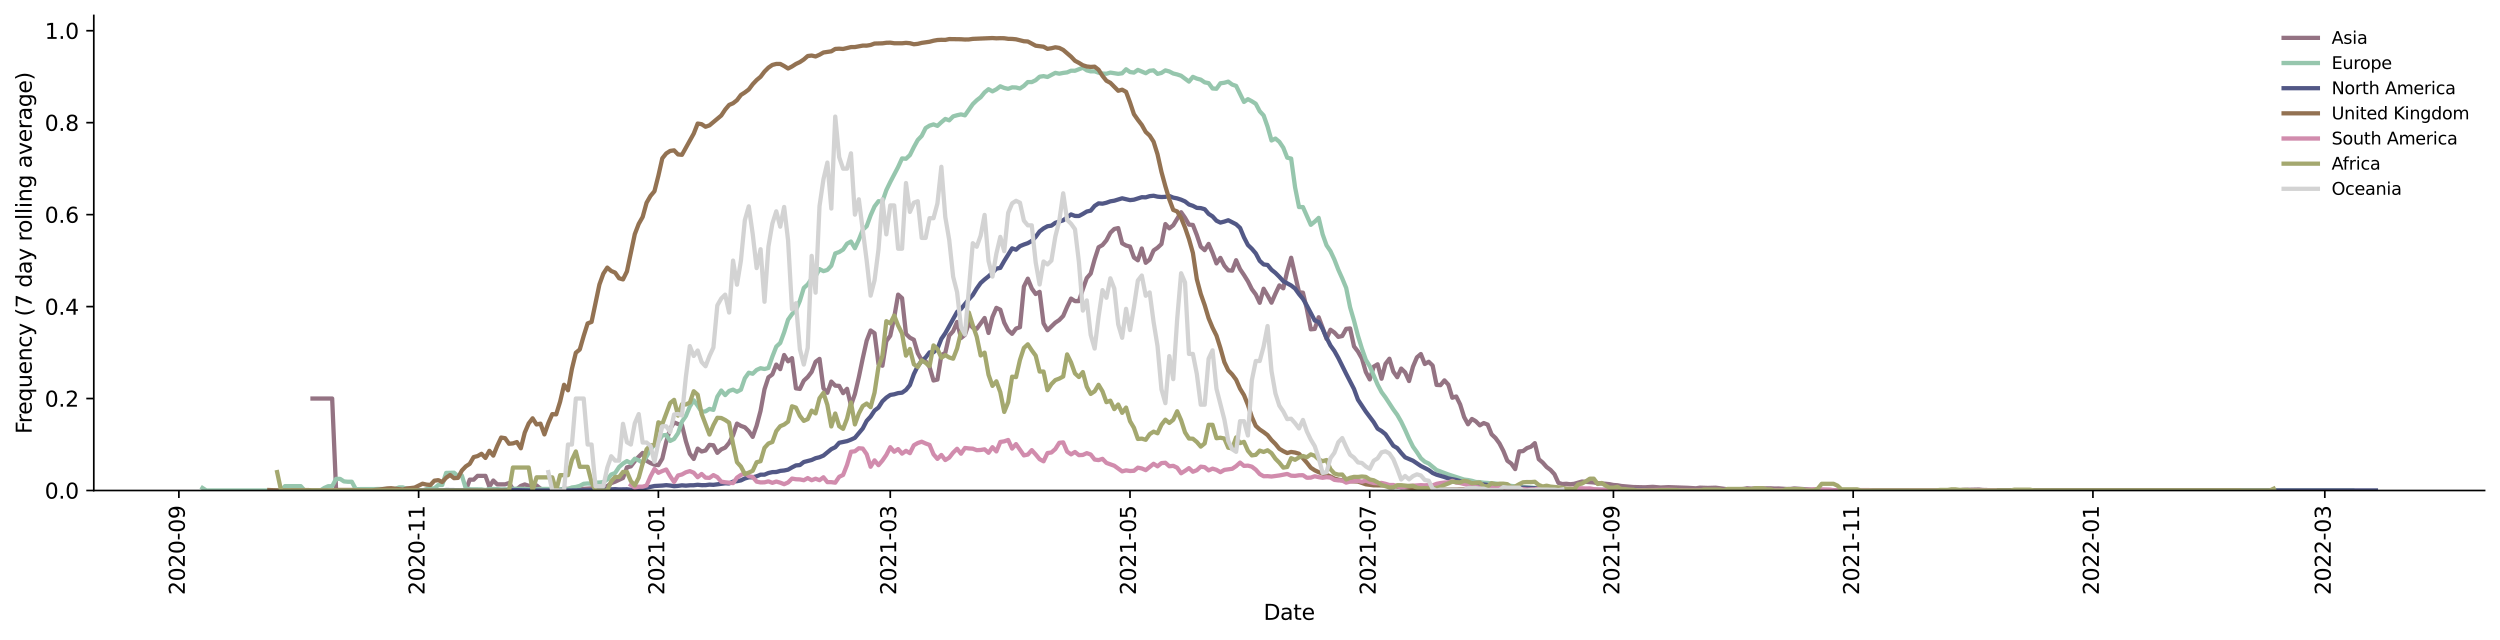 <?xml version="1.0" encoding="utf-8" standalone="no"?>
<!DOCTYPE svg PUBLIC "-//W3C//DTD SVG 1.1//EN"
  "http://www.w3.org/Graphics/SVG/1.1/DTD/svg11.dtd">
<svg xmlns:xlink="http://www.w3.org/1999/xlink" width="1166.981pt" height="298.621pt" viewBox="0 0 1166.981 298.621" xmlns="http://www.w3.org/2000/svg" version="1.1">
 <defs>
  <style type="text/css">*{stroke-linejoin: round; stroke-linecap: butt}</style>
 </defs>
 <g id="figure_1">
  <g id="patch_1">
   <path d="M 0 298.621 
L 1166.981 298.621 
L 1166.981 0 
L 0 0 
z
" style="fill: #ffffff"/>
  </g>
  <g id="axes_1">
   <g id="patch_2">
    <path d="M 43.781 228.96 
L 1159.781 228.96 
L 1159.781 7.2 
L 43.781 7.2 
z
" style="fill: #ffffff"/>
   </g>
   <g id="matplotlib.axis_1">
    <g id="xtick_1">
     <g id="line2d_1">
      <defs>
       <path id="mc4e0b3d697" d="M 0 0 
L 0 3.5 
" style="stroke: #000000; stroke-width: 0.8"/>
      </defs>
      <g>
       <use xlink:href="#mc4e0b3d697" x="83.501" y="228.96" style="stroke: #000000; stroke-width: 0.8"/>
      </g>
     </g>
     <g id="text_1">
      <!-- 2020-09 -->
      <g transform="translate(86.26 277.743)rotate(-90)scale(0.1 -0.1)">
       <defs>
        <path id="DejaVuSans-32" d="M 1228 531 
L 3431 531 
L 3431 0 
L 469 0 
L 469 531 
Q 828 903 1448 1529 
Q 2069 2156 2228 2338 
Q 2531 2678 2651 2914 
Q 2772 3150 2772 3378 
Q 2772 3750 2511 3984 
Q 2250 4219 1831 4219 
Q 1534 4219 1204 4116 
Q 875 4013 500 3803 
L 500 4441 
Q 881 4594 1212 4672 
Q 1544 4750 1819 4750 
Q 2544 4750 2975 4387 
Q 3406 4025 3406 3419 
Q 3406 3131 3298 2873 
Q 3191 2616 2906 2266 
Q 2828 2175 2409 1742 
Q 1991 1309 1228 531 
z
" transform="scale(0.016)"/>
        <path id="DejaVuSans-30" d="M 2034 4250 
Q 1547 4250 1301 3770 
Q 1056 3291 1056 2328 
Q 1056 1369 1301 889 
Q 1547 409 2034 409 
Q 2525 409 2770 889 
Q 3016 1369 3016 2328 
Q 3016 3291 2770 3770 
Q 2525 4250 2034 4250 
z
M 2034 4750 
Q 2819 4750 3233 4129 
Q 3647 3509 3647 2328 
Q 3647 1150 3233 529 
Q 2819 -91 2034 -91 
Q 1250 -91 836 529 
Q 422 1150 422 2328 
Q 422 3509 836 4129 
Q 1250 4750 2034 4750 
z
" transform="scale(0.016)"/>
        <path id="DejaVuSans-2d" d="M 313 2009 
L 1997 2009 
L 1997 1497 
L 313 1497 
L 313 2009 
z
" transform="scale(0.016)"/>
        <path id="DejaVuSans-39" d="M 703 97 
L 703 672 
Q 941 559 1184 500 
Q 1428 441 1663 441 
Q 2288 441 2617 861 
Q 2947 1281 2994 2138 
Q 2813 1869 2534 1725 
Q 2256 1581 1919 1581 
Q 1219 1581 811 2004 
Q 403 2428 403 3163 
Q 403 3881 828 4315 
Q 1253 4750 1959 4750 
Q 2769 4750 3195 4129 
Q 3622 3509 3622 2328 
Q 3622 1225 3098 567 
Q 2575 -91 1691 -91 
Q 1453 -91 1209 -44 
Q 966 3 703 97 
z
M 1959 2075 
Q 2384 2075 2632 2365 
Q 2881 2656 2881 3163 
Q 2881 3666 2632 3958 
Q 2384 4250 1959 4250 
Q 1534 4250 1286 3958 
Q 1038 3666 1038 3163 
Q 1038 2656 1286 2365 
Q 1534 2075 1959 2075 
z
" transform="scale(0.016)"/>
       </defs>
       <use xlink:href="#DejaVuSans-32"/>
       <use xlink:href="#DejaVuSans-30" x="63.623"/>
       <use xlink:href="#DejaVuSans-32" x="127.246"/>
       <use xlink:href="#DejaVuSans-30" x="190.869"/>
       <use xlink:href="#DejaVuSans-2d" x="254.492"/>
       <use xlink:href="#DejaVuSans-30" x="290.576"/>
       <use xlink:href="#DejaVuSans-39" x="354.199"/>
      </g>
     </g>
    </g>
    <g id="xtick_2">
     <g id="line2d_2">
      <g>
       <use xlink:href="#mc4e0b3d697" x="195.413" y="228.96" style="stroke: #000000; stroke-width: 0.8"/>
      </g>
     </g>
     <g id="text_2">
      <!-- 2020-11 -->
      <g transform="translate(198.172 277.743)rotate(-90)scale(0.1 -0.1)">
       <defs>
        <path id="DejaVuSans-31" d="M 794 531 
L 1825 531 
L 1825 4091 
L 703 3866 
L 703 4441 
L 1819 4666 
L 2450 4666 
L 2450 531 
L 3481 531 
L 3481 0 
L 794 0 
L 794 531 
z
" transform="scale(0.016)"/>
       </defs>
       <use xlink:href="#DejaVuSans-32"/>
       <use xlink:href="#DejaVuSans-30" x="63.623"/>
       <use xlink:href="#DejaVuSans-32" x="127.246"/>
       <use xlink:href="#DejaVuSans-30" x="190.869"/>
       <use xlink:href="#DejaVuSans-2d" x="254.492"/>
       <use xlink:href="#DejaVuSans-31" x="290.576"/>
       <use xlink:href="#DejaVuSans-31" x="354.199"/>
      </g>
     </g>
    </g>
    <g id="xtick_3">
     <g id="line2d_3">
      <g>
       <use xlink:href="#mc4e0b3d697" x="307.325" y="228.96" style="stroke: #000000; stroke-width: 0.8"/>
      </g>
     </g>
     <g id="text_3">
      <!-- 2021-01 -->
      <g transform="translate(310.084 277.743)rotate(-90)scale(0.1 -0.1)">
       <use xlink:href="#DejaVuSans-32"/>
       <use xlink:href="#DejaVuSans-30" x="63.623"/>
       <use xlink:href="#DejaVuSans-32" x="127.246"/>
       <use xlink:href="#DejaVuSans-31" x="190.869"/>
       <use xlink:href="#DejaVuSans-2d" x="254.492"/>
       <use xlink:href="#DejaVuSans-30" x="290.576"/>
       <use xlink:href="#DejaVuSans-31" x="354.199"/>
      </g>
     </g>
    </g>
    <g id="xtick_4">
     <g id="line2d_4">
      <g>
       <use xlink:href="#mc4e0b3d697" x="415.567" y="228.96" style="stroke: #000000; stroke-width: 0.8"/>
      </g>
     </g>
     <g id="text_4">
      <!-- 2021-03 -->
      <g transform="translate(418.327 277.743)rotate(-90)scale(0.1 -0.1)">
       <defs>
        <path id="DejaVuSans-33" d="M 2597 2516 
Q 3050 2419 3304 2112 
Q 3559 1806 3559 1356 
Q 3559 666 3084 287 
Q 2609 -91 1734 -91 
Q 1441 -91 1130 -33 
Q 819 25 488 141 
L 488 750 
Q 750 597 1062 519 
Q 1375 441 1716 441 
Q 2309 441 2620 675 
Q 2931 909 2931 1356 
Q 2931 1769 2642 2001 
Q 2353 2234 1838 2234 
L 1294 2234 
L 1294 2753 
L 1863 2753 
Q 2328 2753 2575 2939 
Q 2822 3125 2822 3475 
Q 2822 3834 2567 4026 
Q 2313 4219 1838 4219 
Q 1578 4219 1281 4162 
Q 984 4106 628 3988 
L 628 4550 
Q 988 4650 1302 4700 
Q 1616 4750 1894 4750 
Q 2613 4750 3031 4423 
Q 3450 4097 3450 3541 
Q 3450 3153 3228 2886 
Q 3006 2619 2597 2516 
z
" transform="scale(0.016)"/>
       </defs>
       <use xlink:href="#DejaVuSans-32"/>
       <use xlink:href="#DejaVuSans-30" x="63.623"/>
       <use xlink:href="#DejaVuSans-32" x="127.246"/>
       <use xlink:href="#DejaVuSans-31" x="190.869"/>
       <use xlink:href="#DejaVuSans-2d" x="254.492"/>
       <use xlink:href="#DejaVuSans-30" x="290.576"/>
       <use xlink:href="#DejaVuSans-33" x="354.199"/>
      </g>
     </g>
    </g>
    <g id="xtick_5">
     <g id="line2d_5">
      <g>
       <use xlink:href="#mc4e0b3d697" x="527.479" y="228.96" style="stroke: #000000; stroke-width: 0.8"/>
      </g>
     </g>
     <g id="text_5">
      <!-- 2021-05 -->
      <g transform="translate(530.238 277.743)rotate(-90)scale(0.1 -0.1)">
       <defs>
        <path id="DejaVuSans-35" d="M 691 4666 
L 3169 4666 
L 3169 4134 
L 1269 4134 
L 1269 2991 
Q 1406 3038 1543 3061 
Q 1681 3084 1819 3084 
Q 2600 3084 3056 2656 
Q 3513 2228 3513 1497 
Q 3513 744 3044 326 
Q 2575 -91 1722 -91 
Q 1428 -91 1123 -41 
Q 819 9 494 109 
L 494 744 
Q 775 591 1075 516 
Q 1375 441 1709 441 
Q 2250 441 2565 725 
Q 2881 1009 2881 1497 
Q 2881 1984 2565 2268 
Q 2250 2553 1709 2553 
Q 1456 2553 1204 2497 
Q 953 2441 691 2322 
L 691 4666 
z
" transform="scale(0.016)"/>
       </defs>
       <use xlink:href="#DejaVuSans-32"/>
       <use xlink:href="#DejaVuSans-30" x="63.623"/>
       <use xlink:href="#DejaVuSans-32" x="127.246"/>
       <use xlink:href="#DejaVuSans-31" x="190.869"/>
       <use xlink:href="#DejaVuSans-2d" x="254.492"/>
       <use xlink:href="#DejaVuSans-30" x="290.576"/>
       <use xlink:href="#DejaVuSans-35" x="354.199"/>
      </g>
     </g>
    </g>
    <g id="xtick_6">
     <g id="line2d_6">
      <g>
       <use xlink:href="#mc4e0b3d697" x="639.391" y="228.96" style="stroke: #000000; stroke-width: 0.8"/>
      </g>
     </g>
     <g id="text_6">
      <!-- 2021-07 -->
      <g transform="translate(642.15 277.743)rotate(-90)scale(0.1 -0.1)">
       <defs>
        <path id="DejaVuSans-37" d="M 525 4666 
L 3525 4666 
L 3525 4397 
L 1831 0 
L 1172 0 
L 2766 4134 
L 525 4134 
L 525 4666 
z
" transform="scale(0.016)"/>
       </defs>
       <use xlink:href="#DejaVuSans-32"/>
       <use xlink:href="#DejaVuSans-30" x="63.623"/>
       <use xlink:href="#DejaVuSans-32" x="127.246"/>
       <use xlink:href="#DejaVuSans-31" x="190.869"/>
       <use xlink:href="#DejaVuSans-2d" x="254.492"/>
       <use xlink:href="#DejaVuSans-30" x="290.576"/>
       <use xlink:href="#DejaVuSans-37" x="354.199"/>
      </g>
     </g>
    </g>
    <g id="xtick_7">
     <g id="line2d_7">
      <g>
       <use xlink:href="#mc4e0b3d697" x="753.137" y="228.96" style="stroke: #000000; stroke-width: 0.8"/>
      </g>
     </g>
     <g id="text_7">
      <!-- 2021-09 -->
      <g transform="translate(755.897 277.743)rotate(-90)scale(0.1 -0.1)">
       <use xlink:href="#DejaVuSans-32"/>
       <use xlink:href="#DejaVuSans-30" x="63.623"/>
       <use xlink:href="#DejaVuSans-32" x="127.246"/>
       <use xlink:href="#DejaVuSans-31" x="190.869"/>
       <use xlink:href="#DejaVuSans-2d" x="254.492"/>
       <use xlink:href="#DejaVuSans-30" x="290.576"/>
       <use xlink:href="#DejaVuSans-39" x="354.199"/>
      </g>
     </g>
    </g>
    <g id="xtick_8">
     <g id="line2d_8">
      <g>
       <use xlink:href="#mc4e0b3d697" x="865.049" y="228.96" style="stroke: #000000; stroke-width: 0.8"/>
      </g>
     </g>
     <g id="text_8">
      <!-- 2021-11 -->
      <g transform="translate(867.809 277.743)rotate(-90)scale(0.1 -0.1)">
       <use xlink:href="#DejaVuSans-32"/>
       <use xlink:href="#DejaVuSans-30" x="63.623"/>
       <use xlink:href="#DejaVuSans-32" x="127.246"/>
       <use xlink:href="#DejaVuSans-31" x="190.869"/>
       <use xlink:href="#DejaVuSans-2d" x="254.492"/>
       <use xlink:href="#DejaVuSans-31" x="290.576"/>
       <use xlink:href="#DejaVuSans-31" x="354.199"/>
      </g>
     </g>
    </g>
    <g id="xtick_9">
     <g id="line2d_9">
      <g>
       <use xlink:href="#mc4e0b3d697" x="976.961" y="228.96" style="stroke: #000000; stroke-width: 0.8"/>
      </g>
     </g>
     <g id="text_9">
      <!-- 2022-01 -->
      <g transform="translate(979.721 277.743)rotate(-90)scale(0.1 -0.1)">
       <use xlink:href="#DejaVuSans-32"/>
       <use xlink:href="#DejaVuSans-30" x="63.623"/>
       <use xlink:href="#DejaVuSans-32" x="127.246"/>
       <use xlink:href="#DejaVuSans-32" x="190.869"/>
       <use xlink:href="#DejaVuSans-2d" x="254.492"/>
       <use xlink:href="#DejaVuSans-30" x="290.576"/>
       <use xlink:href="#DejaVuSans-31" x="354.199"/>
      </g>
     </g>
    </g>
    <g id="xtick_10">
     <g id="line2d_10">
      <g>
       <use xlink:href="#mc4e0b3d697" x="1085.204" y="228.96" style="stroke: #000000; stroke-width: 0.8"/>
      </g>
     </g>
     <g id="text_10">
      <!-- 2022-03 -->
      <g transform="translate(1087.963 277.743)rotate(-90)scale(0.1 -0.1)">
       <use xlink:href="#DejaVuSans-32"/>
       <use xlink:href="#DejaVuSans-30" x="63.623"/>
       <use xlink:href="#DejaVuSans-32" x="127.246"/>
       <use xlink:href="#DejaVuSans-32" x="190.869"/>
       <use xlink:href="#DejaVuSans-2d" x="254.492"/>
       <use xlink:href="#DejaVuSans-30" x="290.576"/>
       <use xlink:href="#DejaVuSans-33" x="354.199"/>
      </g>
     </g>
    </g>
    <g id="text_11">
     <!-- Date -->
     <g transform="translate(589.83 289.341)scale(0.1 -0.1)">
      <defs>
       <path id="DejaVuSans-44" d="M 1259 4147 
L 1259 519 
L 2022 519 
Q 2988 519 3436 956 
Q 3884 1394 3884 2338 
Q 3884 3275 3436 3711 
Q 2988 4147 2022 4147 
L 1259 4147 
z
M 628 4666 
L 1925 4666 
Q 3281 4666 3915 4102 
Q 4550 3538 4550 2338 
Q 4550 1131 3912 565 
Q 3275 0 1925 0 
L 628 0 
L 628 4666 
z
" transform="scale(0.016)"/>
       <path id="DejaVuSans-61" d="M 2194 1759 
Q 1497 1759 1228 1600 
Q 959 1441 959 1056 
Q 959 750 1161 570 
Q 1363 391 1709 391 
Q 2188 391 2477 730 
Q 2766 1069 2766 1631 
L 2766 1759 
L 2194 1759 
z
M 3341 1997 
L 3341 0 
L 2766 0 
L 2766 531 
Q 2569 213 2275 61 
Q 1981 -91 1556 -91 
Q 1019 -91 701 211 
Q 384 513 384 1019 
Q 384 1609 779 1909 
Q 1175 2209 1959 2209 
L 2766 2209 
L 2766 2266 
Q 2766 2663 2505 2880 
Q 2244 3097 1772 3097 
Q 1472 3097 1187 3025 
Q 903 2953 641 2809 
L 641 3341 
Q 956 3463 1253 3523 
Q 1550 3584 1831 3584 
Q 2591 3584 2966 3190 
Q 3341 2797 3341 1997 
z
" transform="scale(0.016)"/>
       <path id="DejaVuSans-74" d="M 1172 4494 
L 1172 3500 
L 2356 3500 
L 2356 3053 
L 1172 3053 
L 1172 1153 
Q 1172 725 1289 603 
Q 1406 481 1766 481 
L 2356 481 
L 2356 0 
L 1766 0 
Q 1100 0 847 248 
Q 594 497 594 1153 
L 594 3053 
L 172 3053 
L 172 3500 
L 594 3500 
L 594 4494 
L 1172 4494 
z
" transform="scale(0.016)"/>
       <path id="DejaVuSans-65" d="M 3597 1894 
L 3597 1613 
L 953 1613 
Q 991 1019 1311 708 
Q 1631 397 2203 397 
Q 2534 397 2845 478 
Q 3156 559 3463 722 
L 3463 178 
Q 3153 47 2828 -22 
Q 2503 -91 2169 -91 
Q 1331 -91 842 396 
Q 353 884 353 1716 
Q 353 2575 817 3079 
Q 1281 3584 2069 3584 
Q 2775 3584 3186 3129 
Q 3597 2675 3597 1894 
z
M 3022 2063 
Q 3016 2534 2758 2815 
Q 2500 3097 2075 3097 
Q 1594 3097 1305 2825 
Q 1016 2553 972 2059 
L 3022 2063 
z
" transform="scale(0.016)"/>
      </defs>
      <use xlink:href="#DejaVuSans-44"/>
      <use xlink:href="#DejaVuSans-61" x="77.002"/>
      <use xlink:href="#DejaVuSans-74" x="138.281"/>
      <use xlink:href="#DejaVuSans-65" x="177.49"/>
     </g>
    </g>
   </g>
   <g id="matplotlib.axis_2">
    <g id="ytick_1">
     <g id="line2d_11">
      <defs>
       <path id="me09b44669a" d="M 0 0 
L -3.5 0 
" style="stroke: #000000; stroke-width: 0.8"/>
      </defs>
      <g>
       <use xlink:href="#me09b44669a" x="43.781" y="228.96" style="stroke: #000000; stroke-width: 0.8"/>
      </g>
     </g>
     <g id="text_12">
      <!-- 0.0 -->
      <g transform="translate(20.878 232.759)scale(0.1 -0.1)">
       <defs>
        <path id="DejaVuSans-2e" d="M 684 794 
L 1344 794 
L 1344 0 
L 684 0 
L 684 794 
z
" transform="scale(0.016)"/>
       </defs>
       <use xlink:href="#DejaVuSans-30"/>
       <use xlink:href="#DejaVuSans-2e" x="63.623"/>
       <use xlink:href="#DejaVuSans-30" x="95.41"/>
      </g>
     </g>
    </g>
    <g id="ytick_2">
     <g id="line2d_12">
      <g>
       <use xlink:href="#me09b44669a" x="43.781" y="186.036" style="stroke: #000000; stroke-width: 0.8"/>
      </g>
     </g>
     <g id="text_13">
      <!-- 0.2 -->
      <g transform="translate(20.878 189.835)scale(0.1 -0.1)">
       <use xlink:href="#DejaVuSans-30"/>
       <use xlink:href="#DejaVuSans-2e" x="63.623"/>
       <use xlink:href="#DejaVuSans-32" x="95.41"/>
      </g>
     </g>
    </g>
    <g id="ytick_3">
     <g id="line2d_13">
      <g>
       <use xlink:href="#me09b44669a" x="43.781" y="143.112" style="stroke: #000000; stroke-width: 0.8"/>
      </g>
     </g>
     <g id="text_14">
      <!-- 0.4 -->
      <g transform="translate(20.878 146.911)scale(0.1 -0.1)">
       <defs>
        <path id="DejaVuSans-34" d="M 2419 4116 
L 825 1625 
L 2419 1625 
L 2419 4116 
z
M 2253 4666 
L 3047 4666 
L 3047 1625 
L 3713 1625 
L 3713 1100 
L 3047 1100 
L 3047 0 
L 2419 0 
L 2419 1100 
L 313 1100 
L 313 1709 
L 2253 4666 
z
" transform="scale(0.016)"/>
       </defs>
       <use xlink:href="#DejaVuSans-30"/>
       <use xlink:href="#DejaVuSans-2e" x="63.623"/>
       <use xlink:href="#DejaVuSans-34" x="95.41"/>
      </g>
     </g>
    </g>
    <g id="ytick_4">
     <g id="line2d_14">
      <g>
       <use xlink:href="#me09b44669a" x="43.781" y="100.188" style="stroke: #000000; stroke-width: 0.8"/>
      </g>
     </g>
     <g id="text_15">
      <!-- 0.6 -->
      <g transform="translate(20.878 103.988)scale(0.1 -0.1)">
       <defs>
        <path id="DejaVuSans-36" d="M 2113 2584 
Q 1688 2584 1439 2293 
Q 1191 2003 1191 1497 
Q 1191 994 1439 701 
Q 1688 409 2113 409 
Q 2538 409 2786 701 
Q 3034 994 3034 1497 
Q 3034 2003 2786 2293 
Q 2538 2584 2113 2584 
z
M 3366 4563 
L 3366 3988 
Q 3128 4100 2886 4159 
Q 2644 4219 2406 4219 
Q 1781 4219 1451 3797 
Q 1122 3375 1075 2522 
Q 1259 2794 1537 2939 
Q 1816 3084 2150 3084 
Q 2853 3084 3261 2657 
Q 3669 2231 3669 1497 
Q 3669 778 3244 343 
Q 2819 -91 2113 -91 
Q 1303 -91 875 529 
Q 447 1150 447 2328 
Q 447 3434 972 4092 
Q 1497 4750 2381 4750 
Q 2619 4750 2861 4703 
Q 3103 4656 3366 4563 
z
" transform="scale(0.016)"/>
       </defs>
       <use xlink:href="#DejaVuSans-30"/>
       <use xlink:href="#DejaVuSans-2e" x="63.623"/>
       <use xlink:href="#DejaVuSans-36" x="95.41"/>
      </g>
     </g>
    </g>
    <g id="ytick_5">
     <g id="line2d_15">
      <g>
       <use xlink:href="#me09b44669a" x="43.781" y="57.264" style="stroke: #000000; stroke-width: 0.8"/>
      </g>
     </g>
     <g id="text_16">
      <!-- 0.8 -->
      <g transform="translate(20.878 61.064)scale(0.1 -0.1)">
       <defs>
        <path id="DejaVuSans-38" d="M 2034 2216 
Q 1584 2216 1326 1975 
Q 1069 1734 1069 1313 
Q 1069 891 1326 650 
Q 1584 409 2034 409 
Q 2484 409 2743 651 
Q 3003 894 3003 1313 
Q 3003 1734 2745 1975 
Q 2488 2216 2034 2216 
z
M 1403 2484 
Q 997 2584 770 2862 
Q 544 3141 544 3541 
Q 544 4100 942 4425 
Q 1341 4750 2034 4750 
Q 2731 4750 3128 4425 
Q 3525 4100 3525 3541 
Q 3525 3141 3298 2862 
Q 3072 2584 2669 2484 
Q 3125 2378 3379 2068 
Q 3634 1759 3634 1313 
Q 3634 634 3220 271 
Q 2806 -91 2034 -91 
Q 1263 -91 848 271 
Q 434 634 434 1313 
Q 434 1759 690 2068 
Q 947 2378 1403 2484 
z
M 1172 3481 
Q 1172 3119 1398 2916 
Q 1625 2713 2034 2713 
Q 2441 2713 2670 2916 
Q 2900 3119 2900 3481 
Q 2900 3844 2670 4047 
Q 2441 4250 2034 4250 
Q 1625 4250 1398 4047 
Q 1172 3844 1172 3481 
z
" transform="scale(0.016)"/>
       </defs>
       <use xlink:href="#DejaVuSans-30"/>
       <use xlink:href="#DejaVuSans-2e" x="63.623"/>
       <use xlink:href="#DejaVuSans-38" x="95.41"/>
      </g>
     </g>
    </g>
    <g id="ytick_6">
     <g id="line2d_16">
      <g>
       <use xlink:href="#me09b44669a" x="43.781" y="14.341" style="stroke: #000000; stroke-width: 0.8"/>
      </g>
     </g>
     <g id="text_17">
      <!-- 1.0 -->
      <g transform="translate(20.878 18.14)scale(0.1 -0.1)">
       <use xlink:href="#DejaVuSans-31"/>
       <use xlink:href="#DejaVuSans-2e" x="63.623"/>
       <use xlink:href="#DejaVuSans-30" x="95.41"/>
      </g>
     </g>
    </g>
    <g id="text_18">
     <!-- Frequency (7 day rolling average) -->
     <g transform="translate(14.798 202.529)rotate(-90)scale(0.1 -0.1)">
      <defs>
       <path id="DejaVuSans-46" d="M 628 4666 
L 3309 4666 
L 3309 4134 
L 1259 4134 
L 1259 2759 
L 3109 2759 
L 3109 2228 
L 1259 2228 
L 1259 0 
L 628 0 
L 628 4666 
z
" transform="scale(0.016)"/>
       <path id="DejaVuSans-72" d="M 2631 2963 
Q 2534 3019 2420 3045 
Q 2306 3072 2169 3072 
Q 1681 3072 1420 2755 
Q 1159 2438 1159 1844 
L 1159 0 
L 581 0 
L 581 3500 
L 1159 3500 
L 1159 2956 
Q 1341 3275 1631 3429 
Q 1922 3584 2338 3584 
Q 2397 3584 2469 3576 
Q 2541 3569 2628 3553 
L 2631 2963 
z
" transform="scale(0.016)"/>
       <path id="DejaVuSans-71" d="M 947 1747 
Q 947 1113 1208 752 
Q 1469 391 1925 391 
Q 2381 391 2643 752 
Q 2906 1113 2906 1747 
Q 2906 2381 2643 2742 
Q 2381 3103 1925 3103 
Q 1469 3103 1208 2742 
Q 947 2381 947 1747 
z
M 2906 525 
Q 2725 213 2448 61 
Q 2172 -91 1784 -91 
Q 1150 -91 751 415 
Q 353 922 353 1747 
Q 353 2572 751 3078 
Q 1150 3584 1784 3584 
Q 2172 3584 2448 3432 
Q 2725 3281 2906 2969 
L 2906 3500 
L 3481 3500 
L 3481 -1331 
L 2906 -1331 
L 2906 525 
z
" transform="scale(0.016)"/>
       <path id="DejaVuSans-75" d="M 544 1381 
L 544 3500 
L 1119 3500 
L 1119 1403 
Q 1119 906 1312 657 
Q 1506 409 1894 409 
Q 2359 409 2629 706 
Q 2900 1003 2900 1516 
L 2900 3500 
L 3475 3500 
L 3475 0 
L 2900 0 
L 2900 538 
Q 2691 219 2414 64 
Q 2138 -91 1772 -91 
Q 1169 -91 856 284 
Q 544 659 544 1381 
z
M 1991 3584 
L 1991 3584 
z
" transform="scale(0.016)"/>
       <path id="DejaVuSans-6e" d="M 3513 2113 
L 3513 0 
L 2938 0 
L 2938 2094 
Q 2938 2591 2744 2837 
Q 2550 3084 2163 3084 
Q 1697 3084 1428 2787 
Q 1159 2491 1159 1978 
L 1159 0 
L 581 0 
L 581 3500 
L 1159 3500 
L 1159 2956 
Q 1366 3272 1645 3428 
Q 1925 3584 2291 3584 
Q 2894 3584 3203 3211 
Q 3513 2838 3513 2113 
z
" transform="scale(0.016)"/>
       <path id="DejaVuSans-63" d="M 3122 3366 
L 3122 2828 
Q 2878 2963 2633 3030 
Q 2388 3097 2138 3097 
Q 1578 3097 1268 2742 
Q 959 2388 959 1747 
Q 959 1106 1268 751 
Q 1578 397 2138 397 
Q 2388 397 2633 464 
Q 2878 531 3122 666 
L 3122 134 
Q 2881 22 2623 -34 
Q 2366 -91 2075 -91 
Q 1284 -91 818 406 
Q 353 903 353 1747 
Q 353 2603 823 3093 
Q 1294 3584 2113 3584 
Q 2378 3584 2631 3529 
Q 2884 3475 3122 3366 
z
" transform="scale(0.016)"/>
       <path id="DejaVuSans-79" d="M 2059 -325 
Q 1816 -950 1584 -1140 
Q 1353 -1331 966 -1331 
L 506 -1331 
L 506 -850 
L 844 -850 
Q 1081 -850 1212 -737 
Q 1344 -625 1503 -206 
L 1606 56 
L 191 3500 
L 800 3500 
L 1894 763 
L 2988 3500 
L 3597 3500 
L 2059 -325 
z
" transform="scale(0.016)"/>
       <path id="DejaVuSans-20" transform="scale(0.016)"/>
       <path id="DejaVuSans-28" d="M 1984 4856 
Q 1566 4138 1362 3434 
Q 1159 2731 1159 2009 
Q 1159 1288 1364 580 
Q 1569 -128 1984 -844 
L 1484 -844 
Q 1016 -109 783 600 
Q 550 1309 550 2009 
Q 550 2706 781 3412 
Q 1013 4119 1484 4856 
L 1984 4856 
z
" transform="scale(0.016)"/>
       <path id="DejaVuSans-64" d="M 2906 2969 
L 2906 4863 
L 3481 4863 
L 3481 0 
L 2906 0 
L 2906 525 
Q 2725 213 2448 61 
Q 2172 -91 1784 -91 
Q 1150 -91 751 415 
Q 353 922 353 1747 
Q 353 2572 751 3078 
Q 1150 3584 1784 3584 
Q 2172 3584 2448 3432 
Q 2725 3281 2906 2969 
z
M 947 1747 
Q 947 1113 1208 752 
Q 1469 391 1925 391 
Q 2381 391 2643 752 
Q 2906 1113 2906 1747 
Q 2906 2381 2643 2742 
Q 2381 3103 1925 3103 
Q 1469 3103 1208 2742 
Q 947 2381 947 1747 
z
" transform="scale(0.016)"/>
       <path id="DejaVuSans-6f" d="M 1959 3097 
Q 1497 3097 1228 2736 
Q 959 2375 959 1747 
Q 959 1119 1226 758 
Q 1494 397 1959 397 
Q 2419 397 2687 759 
Q 2956 1122 2956 1747 
Q 2956 2369 2687 2733 
Q 2419 3097 1959 3097 
z
M 1959 3584 
Q 2709 3584 3137 3096 
Q 3566 2609 3566 1747 
Q 3566 888 3137 398 
Q 2709 -91 1959 -91 
Q 1206 -91 779 398 
Q 353 888 353 1747 
Q 353 2609 779 3096 
Q 1206 3584 1959 3584 
z
" transform="scale(0.016)"/>
       <path id="DejaVuSans-6c" d="M 603 4863 
L 1178 4863 
L 1178 0 
L 603 0 
L 603 4863 
z
" transform="scale(0.016)"/>
       <path id="DejaVuSans-69" d="M 603 3500 
L 1178 3500 
L 1178 0 
L 603 0 
L 603 3500 
z
M 603 4863 
L 1178 4863 
L 1178 4134 
L 603 4134 
L 603 4863 
z
" transform="scale(0.016)"/>
       <path id="DejaVuSans-67" d="M 2906 1791 
Q 2906 2416 2648 2759 
Q 2391 3103 1925 3103 
Q 1463 3103 1205 2759 
Q 947 2416 947 1791 
Q 947 1169 1205 825 
Q 1463 481 1925 481 
Q 2391 481 2648 825 
Q 2906 1169 2906 1791 
z
M 3481 434 
Q 3481 -459 3084 -895 
Q 2688 -1331 1869 -1331 
Q 1566 -1331 1297 -1286 
Q 1028 -1241 775 -1147 
L 775 -588 
Q 1028 -725 1275 -790 
Q 1522 -856 1778 -856 
Q 2344 -856 2625 -561 
Q 2906 -266 2906 331 
L 2906 616 
Q 2728 306 2450 153 
Q 2172 0 1784 0 
Q 1141 0 747 490 
Q 353 981 353 1791 
Q 353 2603 747 3093 
Q 1141 3584 1784 3584 
Q 2172 3584 2450 3431 
Q 2728 3278 2906 2969 
L 2906 3500 
L 3481 3500 
L 3481 434 
z
" transform="scale(0.016)"/>
       <path id="DejaVuSans-76" d="M 191 3500 
L 800 3500 
L 1894 563 
L 2988 3500 
L 3597 3500 
L 2284 0 
L 1503 0 
L 191 3500 
z
" transform="scale(0.016)"/>
       <path id="DejaVuSans-29" d="M 513 4856 
L 1013 4856 
Q 1481 4119 1714 3412 
Q 1947 2706 1947 2009 
Q 1947 1309 1714 600 
Q 1481 -109 1013 -844 
L 513 -844 
Q 928 -128 1133 580 
Q 1338 1288 1338 2009 
Q 1338 2731 1133 3434 
Q 928 4138 513 4856 
z
" transform="scale(0.016)"/>
      </defs>
      <use xlink:href="#DejaVuSans-46"/>
      <use xlink:href="#DejaVuSans-72" x="50.27"/>
      <use xlink:href="#DejaVuSans-65" x="89.133"/>
      <use xlink:href="#DejaVuSans-71" x="150.656"/>
      <use xlink:href="#DejaVuSans-75" x="214.133"/>
      <use xlink:href="#DejaVuSans-65" x="277.512"/>
      <use xlink:href="#DejaVuSans-6e" x="339.035"/>
      <use xlink:href="#DejaVuSans-63" x="402.414"/>
      <use xlink:href="#DejaVuSans-79" x="457.395"/>
      <use xlink:href="#DejaVuSans-20" x="516.574"/>
      <use xlink:href="#DejaVuSans-28" x="548.361"/>
      <use xlink:href="#DejaVuSans-37" x="587.375"/>
      <use xlink:href="#DejaVuSans-20" x="650.998"/>
      <use xlink:href="#DejaVuSans-64" x="682.785"/>
      <use xlink:href="#DejaVuSans-61" x="746.262"/>
      <use xlink:href="#DejaVuSans-79" x="807.541"/>
      <use xlink:href="#DejaVuSans-20" x="866.721"/>
      <use xlink:href="#DejaVuSans-72" x="898.508"/>
      <use xlink:href="#DejaVuSans-6f" x="937.371"/>
      <use xlink:href="#DejaVuSans-6c" x="998.553"/>
      <use xlink:href="#DejaVuSans-6c" x="1026.336"/>
      <use xlink:href="#DejaVuSans-69" x="1054.119"/>
      <use xlink:href="#DejaVuSans-6e" x="1081.902"/>
      <use xlink:href="#DejaVuSans-67" x="1145.281"/>
      <use xlink:href="#DejaVuSans-20" x="1208.758"/>
      <use xlink:href="#DejaVuSans-61" x="1240.545"/>
      <use xlink:href="#DejaVuSans-76" x="1301.824"/>
      <use xlink:href="#DejaVuSans-65" x="1361.004"/>
      <use xlink:href="#DejaVuSans-72" x="1422.527"/>
      <use xlink:href="#DejaVuSans-61" x="1463.641"/>
      <use xlink:href="#DejaVuSans-67" x="1524.92"/>
      <use xlink:href="#DejaVuSans-65" x="1588.396"/>
      <use xlink:href="#DejaVuSans-29" x="1649.92"/>
     </g>
    </g>
   </g>
   <g id="line2d_17">
    <path d="M 145.878 186.036 
L 155.051 186.036 
L 156.886 228.96 
L 184.405 228.96 
L 186.24 228.118 
L 193.578 228.118 
L 195.413 228.96 
L 217.428 228.96 
L 219.263 223.91 
L 221.097 223.91 
L 222.932 222.122 
L 226.601 222.122 
L 228.436 227.172 
L 230.27 224.31 
L 232.105 226.098 
L 235.774 226.098 
L 237.609 225.476 
L 239.444 228.338 
L 241.278 228.338 
L 243.113 226.832 
L 244.947 226.139 
L 246.782 226.762 
L 248.617 226.762 
L 250.451 226.599 
L 252.286 228.105 
L 254.121 228.797 
L 255.955 228.622 
L 257.79 228.622 
L 259.624 228.785 
L 261.459 228.626 
L 263.294 228.042 
L 265.128 228.218 
L 266.963 228.081 
L 270.632 228.072 
L 272.467 228.197 
L 276.136 227.979 
L 279.805 227.398 
L 281.64 227.592 
L 283.474 226.903 
L 285.309 225.523 
L 287.144 224.836 
L 290.813 223.122 
L 292.648 218.182 
L 294.482 217.671 
L 296.317 215.254 
L 298.151 213.196 
L 299.986 211.413 
L 301.821 215.118 
L 303.655 216.143 
L 305.49 216.903 
L 307.325 217.114 
L 309.159 214.069 
L 310.994 206.244 
L 312.828 200.134 
L 314.663 197.177 
L 316.498 197.926 
L 318.332 198.394 
L 320.167 205.965 
L 322.002 211.807 
L 323.836 214.225 
L 325.671 209.413 
L 327.505 210.759 
L 329.34 210.282 
L 331.175 207.667 
L 333.009 207.844 
L 334.844 211.377 
L 336.679 209.756 
L 338.513 208.928 
L 340.348 206.711 
L 342.182 203.197 
L 344.017 197.74 
L 345.852 198.81 
L 347.686 199.456 
L 349.521 201.291 
L 351.355 203.92 
L 353.19 198.702 
L 355.025 191.767 
L 356.859 181.724 
L 358.694 176.128 
L 360.529 174.781 
L 362.363 170.184 
L 364.198 172.311 
L 366.032 165.721 
L 367.867 168.652 
L 369.702 167.172 
L 371.536 181.274 
L 373.371 181.544 
L 375.206 177.694 
L 377.04 175.988 
L 378.875 173.587 
L 380.709 168.892 
L 382.544 167.528 
L 384.379 181.271 
L 386.213 183.347 
L 388.048 178.127 
L 389.883 180.023 
L 391.717 180.129 
L 393.552 183.511 
L 395.386 181.498 
L 397.221 189.229 
L 399.056 183.97 
L 400.89 176.103 
L 402.725 167.276 
L 404.559 159.017 
L 406.394 154.269 
L 408.229 155.546 
L 410.063 169.923 
L 411.898 170.713 
L 413.733 159.25 
L 415.567 156.72 
L 417.402 148.202 
L 419.236 137.53 
L 421.071 139.176 
L 422.906 155.886 
L 424.74 157.639 
L 426.575 158.59 
L 428.41 164.88 
L 430.244 168.119 
L 432.079 168.618 
L 433.913 171.318 
L 435.748 177.611 
L 437.583 177.174 
L 439.417 165.775 
L 441.252 164.721 
L 443.087 156.638 
L 444.921 154.599 
L 446.756 150.295 
L 448.59 157.781 
L 450.425 156.289 
L 452.26 150.763 
L 454.094 152.973 
L 455.929 153.488 
L 459.598 148.45 
L 461.433 155.42 
L 463.267 147.965 
L 465.102 143.709 
L 466.937 144.572 
L 468.771 150.609 
L 470.606 154.145 
L 472.44 155.832 
L 474.275 153.379 
L 476.11 152.744 
L 477.944 133.765 
L 479.779 130.086 
L 481.614 134.639 
L 483.448 137.244 
L 485.283 136.24 
L 487.117 150.935 
L 488.952 154.152 
L 492.621 150.609 
L 494.456 149.383 
L 496.291 147.482 
L 498.125 143.207 
L 499.96 139.375 
L 501.794 140.55 
L 503.629 140.554 
L 505.464 134.99 
L 507.298 129.805 
L 509.133 127.693 
L 510.968 121.051 
L 512.802 115.42 
L 514.637 114.375 
L 516.471 112.168 
L 518.306 108.642 
L 520.141 106.889 
L 521.975 106.467 
L 523.81 113.572 
L 525.644 114.609 
L 527.479 115.115 
L 529.314 120.185 
L 531.148 121.507 
L 532.983 115.999 
L 534.818 122.666 
L 536.652 121.182 
L 538.487 116.913 
L 540.321 115.643 
L 542.156 113.908 
L 543.991 104.602 
L 545.825 106.587 
L 547.66 105.158 
L 551.329 99.073 
L 553.164 101.68 
L 554.998 104.845 
L 556.833 105.002 
L 558.668 109.697 
L 560.502 115.168 
L 562.337 116.773 
L 564.172 113.864 
L 566.006 118.023 
L 567.841 122.953 
L 569.675 120.382 
L 571.51 124.01 
L 573.345 126.19 
L 575.179 126.335 
L 577.014 121.469 
L 578.848 125.648 
L 580.683 128.372 
L 582.518 131.317 
L 584.352 134.981 
L 586.187 137.448 
L 588.022 141.343 
L 589.856 134.785 
L 591.691 137.918 
L 593.525 141.292 
L 595.36 137.091 
L 597.195 133.229 
L 599.029 134.577 
L 600.864 126.604 
L 602.699 120.323 
L 606.368 136.428 
L 608.202 136.627 
L 610.037 144.286 
L 611.872 153.726 
L 613.706 153.545 
L 615.541 148.088 
L 617.376 152.958 
L 619.21 158.17 
L 621.045 153.923 
L 622.879 155.212 
L 624.714 157.245 
L 626.549 156.849 
L 628.383 153.515 
L 630.218 153.307 
L 632.052 161.709 
L 633.887 164.096 
L 635.722 167.342 
L 637.556 173.642 
L 639.391 177.117 
L 641.226 171.151 
L 643.06 170.05 
L 644.895 176.779 
L 646.729 169.847 
L 648.564 167.46 
L 650.399 173.472 
L 652.233 176.081 
L 654.068 172.046 
L 655.903 173.826 
L 657.737 177.868 
L 659.572 171.147 
L 661.406 166.817 
L 663.241 165.261 
L 665.076 169.912 
L 666.91 168.865 
L 668.745 170.639 
L 670.58 179.677 
L 672.414 179.776 
L 674.249 177.552 
L 676.083 179.571 
L 677.918 185.663 
L 679.753 185.078 
L 681.587 188.795 
L 683.422 194.639 
L 685.257 198.045 
L 687.091 195.571 
L 688.926 196.668 
L 690.76 198.535 
L 692.595 197.481 
L 694.43 198.203 
L 696.264 202.727 
L 698.099 204.47 
L 699.933 206.97 
L 701.768 210.525 
L 703.603 215.059 
L 705.437 216.381 
L 707.272 218.973 
L 709.107 210.711 
L 710.941 210.574 
L 712.776 209.18 
L 714.61 208.526 
L 716.445 206.862 
L 718.28 214.35 
L 720.114 215.911 
L 721.949 217.998 
L 723.784 219.373 
L 725.618 221.372 
L 727.453 225.398 
L 729.287 225.949 
L 731.122 225.828 
L 732.957 226.044 
L 734.791 225.849 
L 738.461 224.781 
L 742.13 225.073 
L 743.964 225.201 
L 745.799 225.544 
L 749.468 225.815 
L 751.303 226.01 
L 753.137 226.391 
L 754.972 226.511 
L 756.807 226.86 
L 762.311 227.345 
L 767.814 227.47 
L 771.484 227.254 
L 775.153 227.573 
L 778.822 227.394 
L 787.995 227.716 
L 791.665 227.946 
L 793.499 227.636 
L 797.168 227.764 
L 800.838 227.655 
L 804.507 228.139 
L 806.341 228.414 
L 811.845 228.382 
L 813.68 228.283 
L 815.515 227.918 
L 817.349 228.067 
L 826.522 227.937 
L 828.357 228.055 
L 830.192 228.022 
L 833.861 228.25 
L 835.695 228.246 
L 837.53 227.999 
L 844.869 228.516 
L 846.703 228.733 
L 854.042 228.717 
L 857.711 228.841 
L 859.546 228.906 
L 863.215 228.819 
L 866.884 228.818 
L 872.388 228.905 
L 874.222 228.96 
L 877.892 228.877 
L 914.584 228.864 
L 916.419 228.666 
L 923.757 228.511 
L 925.592 228.709 
L 927.426 228.744 
L 929.261 228.96 
L 934.765 228.915 
L 993.473 228.945 
L 993.473 228.945 
" clip-path="url(#p84735b6496)" style="fill: none; stroke: #947383; stroke-width: 2; stroke-linecap: square"/>
   </g>
   <g id="line2d_18">
    <path d="M 94.509 227.784 
L 96.343 228.96 
L 131.201 228.96 
L 133.036 226.916 
L 140.374 226.916 
L 142.209 228.96 
L 149.547 228.96 
L 151.382 227.768 
L 153.216 226.958 
L 155.051 226.958 
L 156.886 223.524 
L 158.72 223.524 
L 160.555 224.716 
L 162.39 224.885 
L 164.224 224.885 
L 166.059 228.319 
L 184.405 228.245 
L 186.24 227.529 
L 188.074 227.529 
L 189.909 228.245 
L 193.578 228.245 
L 195.413 228.96 
L 197.247 228.96 
L 199.082 228.3 
L 200.917 227.993 
L 202.751 227.993 
L 204.586 226.403 
L 206.42 226.403 
L 208.255 220.751 
L 211.924 220.653 
L 213.759 222.243 
L 215.594 221.98 
L 217.428 227.993 
L 219.263 228.398 
L 224.767 228.451 
L 226.601 228.75 
L 228.436 228.254 
L 232.105 228.295 
L 233.94 228.464 
L 235.774 228.394 
L 237.609 228.494 
L 239.444 228.136 
L 244.947 228.206 
L 248.617 228.53 
L 250.451 228.44 
L 252.286 228.212 
L 257.79 228.264 
L 261.459 228.42 
L 265.128 228.316 
L 266.963 227.537 
L 268.798 227.308 
L 270.632 226.797 
L 272.467 225.831 
L 274.301 225.668 
L 276.136 225.79 
L 277.971 225.326 
L 279.805 225.23 
L 281.64 225.014 
L 283.474 223.829 
L 285.309 221.509 
L 287.144 220.781 
L 288.978 217.998 
L 290.813 216.385 
L 292.648 215.222 
L 294.482 216.224 
L 296.317 214.119 
L 298.151 214.875 
L 299.986 215.985 
L 301.821 213.09 
L 303.655 209.891 
L 305.49 207.581 
L 307.325 206.186 
L 309.159 203.213 
L 310.994 203.048 
L 312.828 205.825 
L 314.663 204.905 
L 316.498 202.191 
L 318.332 196.829 
L 320.167 194.153 
L 322.002 189.76 
L 323.836 186.864 
L 325.671 189.393 
L 327.505 192.24 
L 329.34 192.02 
L 331.175 190.871 
L 333.009 191.328 
L 334.844 185.17 
L 336.679 182.302 
L 338.513 184.421 
L 340.348 182.483 
L 342.182 181.886 
L 344.017 182.86 
L 345.852 181.902 
L 347.686 176.558 
L 349.521 173.982 
L 351.355 174.463 
L 353.19 172.694 
L 355.025 171.868 
L 356.859 172.243 
L 358.694 171.764 
L 360.529 166.475 
L 362.363 161.787 
L 364.198 160.103 
L 366.032 155.122 
L 367.867 149.228 
L 369.702 146.638 
L 371.536 144.753 
L 373.371 140.435 
L 375.206 134.396 
L 377.04 132.777 
L 378.875 130.094 
L 380.709 128.839 
L 382.544 125.636 
L 384.379 126.555 
L 386.213 125.996 
L 388.048 124.039 
L 389.883 118.292 
L 391.717 117.652 
L 393.552 116.499 
L 395.386 113.765 
L 397.221 112.749 
L 399.056 115.849 
L 400.89 111.939 
L 402.725 107.276 
L 404.559 105.589 
L 406.394 100.532 
L 408.229 96.369 
L 410.063 93.928 
L 411.898 94.102 
L 413.733 88.768 
L 415.567 84.98 
L 419.236 77.947 
L 421.071 73.952 
L 422.906 74.107 
L 424.74 72.4 
L 426.575 68.686 
L 428.41 65.347 
L 430.244 63.435 
L 432.079 59.777 
L 433.913 58.645 
L 435.748 58.076 
L 437.583 58.751 
L 439.417 57.048 
L 441.252 55.527 
L 443.087 56.169 
L 444.921 54.327 
L 446.756 53.791 
L 448.59 53.394 
L 450.425 53.839 
L 454.094 48.595 
L 455.929 46.815 
L 457.763 45.378 
L 459.598 43.129 
L 461.433 41.642 
L 463.267 42.642 
L 465.102 41.683 
L 466.937 40.284 
L 468.771 41.052 
L 470.606 41.469 
L 472.44 40.773 
L 474.275 40.842 
L 476.11 41.303 
L 477.944 40.078 
L 479.779 38.297 
L 481.614 38.322 
L 483.448 37.439 
L 485.283 35.806 
L 487.117 35.536 
L 488.952 35.93 
L 492.621 34.013 
L 494.456 34.401 
L 496.291 34.036 
L 498.125 33.794 
L 499.96 33.011 
L 501.794 33.034 
L 505.464 31.613 
L 507.298 32.837 
L 509.133 33.313 
L 510.968 33.287 
L 512.802 33.926 
L 514.637 34.333 
L 516.471 34.425 
L 518.306 33.878 
L 521.975 34.468 
L 523.81 34.207 
L 525.644 32.339 
L 527.479 33.624 
L 529.314 33.888 
L 531.148 32.633 
L 534.818 34.171 
L 536.652 33.033 
L 538.487 32.84 
L 540.321 34.479 
L 542.156 34.03 
L 543.991 32.848 
L 545.825 33.359 
L 547.66 34.31 
L 549.495 34.749 
L 551.329 35.357 
L 554.998 38.087 
L 556.833 35.887 
L 558.668 36.688 
L 560.502 37.172 
L 562.337 38.438 
L 564.172 38.799 
L 566.006 41.296 
L 567.841 41.432 
L 569.675 38.88 
L 571.51 38.623 
L 573.345 38.104 
L 575.179 39.484 
L 577.014 40.094 
L 580.683 47.582 
L 582.518 46.291 
L 584.352 47.273 
L 586.187 48.431 
L 588.022 51.919 
L 589.856 53.893 
L 591.691 59.101 
L 593.525 65.577 
L 595.36 64.681 
L 597.195 66.208 
L 599.029 68.932 
L 600.864 73.596 
L 602.699 74.034 
L 604.533 87.437 
L 606.368 96.657 
L 608.202 96.656 
L 611.872 104.946 
L 613.706 103.463 
L 615.541 101.706 
L 617.376 109.336 
L 619.21 114.5 
L 621.045 117.208 
L 622.879 121.159 
L 624.714 125.892 
L 626.549 129.974 
L 628.383 134.41 
L 630.218 143.458 
L 632.052 149.74 
L 633.887 156.741 
L 635.722 162.694 
L 637.556 167.953 
L 639.391 170.95 
L 643.06 179.533 
L 644.895 183.026 
L 646.729 185.517 
L 650.399 191.13 
L 652.233 193.661 
L 654.068 196.867 
L 655.903 200.681 
L 657.737 204.81 
L 659.572 208.497 
L 661.406 211.076 
L 663.241 213.898 
L 665.076 215.519 
L 666.91 216.374 
L 670.58 219.417 
L 676.083 221.486 
L 683.422 223.861 
L 685.257 224.078 
L 687.091 224.45 
L 688.926 224.999 
L 690.76 225.054 
L 692.595 225.339 
L 694.43 225.434 
L 696.264 225.652 
L 698.099 225.7 
L 699.933 226.095 
L 707.272 227.052 
L 714.61 227.62 
L 721.949 228.005 
L 725.618 228.299 
L 729.287 228.481 
L 731.122 228.364 
L 743.964 228.627 
L 767.814 228.846 
L 771.484 228.814 
L 789.83 228.929 
L 832.026 228.905 
L 833.861 228.653 
L 835.695 228.534 
L 841.199 228.55 
L 844.869 228.953 
L 1098.046 228.943 
L 1098.046 228.943 
" clip-path="url(#p84735b6496)" style="fill: none; stroke: #96c6ad; stroke-width: 2; stroke-linecap: square"/>
   </g>
   <g id="line2d_19">
    <path d="M 189.909 228.592 
L 191.743 228.852 
L 206.42 228.873 
L 208.255 228.731 
L 226.601 228.96 
L 239.444 228.732 
L 243.113 228.827 
L 248.617 228.96 
L 257.79 228.94 
L 266.963 228.934 
L 274.301 228.839 
L 283.474 228.543 
L 287.144 228.336 
L 288.978 228.464 
L 292.648 228.396 
L 294.482 228.596 
L 296.317 228.255 
L 301.821 227.668 
L 305.49 226.864 
L 309.159 226.66 
L 310.994 226.464 
L 312.828 226.644 
L 314.663 226.952 
L 316.498 226.809 
L 318.332 226.545 
L 320.167 226.699 
L 322.002 226.53 
L 323.836 226.506 
L 325.671 226.288 
L 327.505 226.47 
L 329.34 226.465 
L 331.175 226.218 
L 333.009 226.325 
L 338.513 225.589 
L 340.348 225.672 
L 342.182 224.821 
L 344.017 224.61 
L 345.852 224.245 
L 347.686 223.35 
L 349.521 222.824 
L 351.355 222.809 
L 353.19 222.328 
L 355.025 221.567 
L 356.859 221.569 
L 358.694 220.8 
L 360.529 220.379 
L 362.363 220.332 
L 364.198 219.81 
L 366.032 219.621 
L 367.867 219.234 
L 369.702 218.173 
L 371.536 217.254 
L 373.371 217.089 
L 375.206 215.673 
L 378.875 214.713 
L 380.709 213.882 
L 382.544 213.437 
L 384.379 212.661 
L 388.048 209.656 
L 389.883 208.757 
L 391.717 206.689 
L 395.386 205.921 
L 397.221 205.225 
L 399.056 204.373 
L 402.725 199.995 
L 404.559 196.464 
L 406.394 194.45 
L 408.229 191.664 
L 410.063 190.241 
L 411.898 187.341 
L 413.733 185.612 
L 415.567 184.36 
L 417.402 184.054 
L 419.236 183.502 
L 421.071 183.309 
L 422.906 181.998 
L 424.74 179.751 
L 426.575 174.632 
L 428.41 170.867 
L 430.244 168.481 
L 432.079 166.877 
L 433.913 164.487 
L 435.748 164.442 
L 437.583 162.803 
L 439.417 158.203 
L 441.252 155.515 
L 446.756 145.606 
L 448.59 144.194 
L 452.26 139.688 
L 454.094 137.695 
L 455.929 134.673 
L 457.763 132.095 
L 459.598 130.447 
L 461.433 129.005 
L 463.267 127.281 
L 465.102 125.387 
L 466.937 125.053 
L 468.771 121.823 
L 472.44 115.927 
L 474.275 116.561 
L 476.11 114.909 
L 477.944 114.143 
L 479.779 113.504 
L 481.614 112.476 
L 483.448 110.557 
L 485.283 108.027 
L 487.117 106.609 
L 488.952 105.611 
L 490.787 105.331 
L 492.621 104.006 
L 496.291 102.832 
L 499.96 100.09 
L 501.794 100.804 
L 503.629 100.832 
L 505.464 99.863 
L 507.298 98.741 
L 509.133 98.322 
L 510.968 96.128 
L 512.802 94.931 
L 514.637 95.073 
L 516.471 94.639 
L 518.306 93.983 
L 520.141 93.681 
L 523.81 92.561 
L 527.479 93.419 
L 529.314 93.211 
L 532.983 92.055 
L 534.818 92.12 
L 536.652 91.567 
L 538.487 91.37 
L 540.321 91.798 
L 542.156 91.97 
L 543.991 91.885 
L 545.825 91.484 
L 547.66 92.246 
L 549.495 92.609 
L 551.329 93.207 
L 553.164 94.013 
L 554.998 95.462 
L 556.833 96.08 
L 558.668 97.033 
L 560.502 97.144 
L 562.337 97.658 
L 564.172 99.84 
L 566.006 101.011 
L 567.841 103.035 
L 569.675 103.905 
L 571.51 103.431 
L 573.345 102.807 
L 577.014 104.688 
L 578.848 106.378 
L 580.683 110.785 
L 582.518 114.363 
L 584.352 116.119 
L 586.187 118.283 
L 588.022 121.749 
L 589.856 123.439 
L 591.691 123.686 
L 593.525 125.914 
L 595.36 127.385 
L 597.195 129.216 
L 599.029 131.247 
L 602.699 133.261 
L 604.533 134.703 
L 606.368 137.269 
L 608.202 139.496 
L 610.037 142.653 
L 613.706 149.614 
L 615.541 150.317 
L 617.376 153.534 
L 619.21 157.641 
L 621.045 161.268 
L 622.879 163.825 
L 624.714 167.107 
L 628.383 174.486 
L 632.052 181.61 
L 633.887 186.587 
L 637.556 192.137 
L 641.226 197.042 
L 643.06 200.095 
L 644.895 201.201 
L 646.729 202.683 
L 650.399 208.077 
L 652.233 209.171 
L 654.068 211.436 
L 655.903 213.481 
L 659.572 215.056 
L 663.241 217.515 
L 666.91 219.401 
L 668.745 220.785 
L 670.58 221.588 
L 674.249 222.663 
L 676.083 223.323 
L 679.753 224.041 
L 683.422 225.14 
L 685.257 225.347 
L 688.926 225.943 
L 692.595 226.126 
L 696.264 226.64 
L 707.272 227.512 
L 720.114 228.026 
L 727.453 228.202 
L 731.122 228.386 
L 734.791 228.446 
L 743.964 228.713 
L 747.634 228.737 
L 753.137 228.724 
L 765.98 228.663 
L 771.484 228.841 
L 780.657 228.9 
L 784.326 228.8 
L 789.83 228.814 
L 793.499 228.932 
L 815.515 228.952 
L 865.049 228.947 
L 1109.054 228.913 
L 1109.054 228.913 
" clip-path="url(#p84735b6496)" style="fill: none; stroke: #525886; stroke-width: 2; stroke-linecap: square"/>
   </g>
   <g id="line2d_20">
    <path d="M 125.697 228.745 
L 129.366 228.882 
L 136.705 228.798 
L 144.043 228.769 
L 145.878 228.931 
L 151.382 228.911 
L 155.051 228.911 
L 156.886 228.718 
L 164.224 228.691 
L 166.059 228.884 
L 173.397 228.96 
L 175.232 228.695 
L 177.066 228.549 
L 180.736 228.001 
L 182.57 227.891 
L 188.074 228.567 
L 189.909 228.054 
L 193.578 227.591 
L 197.247 225.787 
L 199.082 226.212 
L 200.917 226.379 
L 202.751 224.375 
L 204.586 224.133 
L 206.42 224.995 
L 208.255 223.001 
L 210.09 221.715 
L 211.924 223.196 
L 213.759 223.074 
L 215.594 219.64 
L 217.428 217.718 
L 219.263 216.522 
L 221.097 213.365 
L 222.932 212.892 
L 224.767 211.825 
L 226.601 213.751 
L 228.436 210.441 
L 230.27 212.665 
L 232.105 208.139 
L 233.94 204.245 
L 235.774 204.542 
L 237.609 207.146 
L 239.444 206.965 
L 241.278 206.355 
L 243.113 209.255 
L 244.947 201.95 
L 246.782 197.663 
L 248.617 195.267 
L 250.451 198.139 
L 252.286 197.757 
L 254.121 202.776 
L 255.955 197.524 
L 257.79 193.315 
L 259.624 193.427 
L 261.459 187.499 
L 263.294 179.618 
L 265.128 182.176 
L 266.963 172.198 
L 268.798 164.665 
L 270.632 163.131 
L 272.467 156.788 
L 274.301 150.973 
L 276.136 150.268 
L 279.805 132.796 
L 281.64 127.735 
L 283.474 124.919 
L 285.309 126.491 
L 287.144 127.258 
L 288.978 129.879 
L 290.813 130.427 
L 292.648 126.706 
L 296.317 109.297 
L 298.151 104.512 
L 299.986 101.273 
L 301.821 94.629 
L 303.655 91.44 
L 305.49 89.26 
L 307.325 82.032 
L 309.159 73.897 
L 310.994 71.629 
L 312.828 70.447 
L 314.663 70.182 
L 316.498 72.089 
L 318.332 72.262 
L 323.836 62.356 
L 325.671 57.674 
L 327.505 57.963 
L 329.34 59.167 
L 331.175 58.516 
L 336.679 53.916 
L 338.513 51.147 
L 340.348 48.982 
L 342.182 48.202 
L 344.017 46.764 
L 345.852 44.324 
L 347.686 43.154 
L 349.521 41.767 
L 351.355 39.321 
L 353.19 37.369 
L 355.025 35.834 
L 356.859 33.404 
L 358.694 31.575 
L 360.529 30.312 
L 362.363 29.845 
L 364.198 29.836 
L 366.032 30.818 
L 367.867 31.979 
L 369.702 31.031 
L 371.536 29.853 
L 373.371 28.982 
L 375.206 27.76 
L 377.04 26.15 
L 378.875 25.93 
L 380.709 26.356 
L 382.544 25.542 
L 384.379 24.504 
L 388.048 23.96 
L 389.883 22.844 
L 391.717 22.73 
L 393.552 22.856 
L 397.221 21.985 
L 399.056 21.97 
L 402.725 21.288 
L 404.559 21.302 
L 406.394 21 
L 408.229 20.324 
L 411.898 20.229 
L 413.733 19.967 
L 415.567 19.913 
L 417.402 20.186 
L 421.071 20.2 
L 422.906 20.008 
L 424.74 20.17 
L 426.575 20.66 
L 428.41 20.473 
L 430.244 20.013 
L 433.913 19.494 
L 435.748 19.009 
L 437.583 18.68 
L 439.417 18.587 
L 441.252 18.626 
L 443.087 18.241 
L 448.59 18.321 
L 450.425 18.443 
L 452.26 18.41 
L 454.094 18.147 
L 463.267 17.76 
L 465.102 17.887 
L 466.937 17.816 
L 468.771 17.856 
L 470.606 18.128 
L 472.44 18.17 
L 474.275 18.349 
L 477.944 19.256 
L 479.779 19.37 
L 483.448 21.337 
L 487.117 21.801 
L 488.952 22.804 
L 490.787 22.518 
L 492.621 22.079 
L 494.456 22.369 
L 496.291 23.296 
L 499.96 26.448 
L 501.794 28.367 
L 503.629 29.343 
L 505.464 30.459 
L 507.298 31.034 
L 509.133 31.239 
L 510.968 31.125 
L 512.802 32.548 
L 514.637 35.42 
L 516.471 37.698 
L 518.306 38.659 
L 521.975 42.367 
L 523.81 41.863 
L 525.644 42.889 
L 527.479 47.83 
L 529.314 53.308 
L 531.148 55.943 
L 532.983 58.322 
L 534.818 61.594 
L 536.652 63.276 
L 538.487 66.155 
L 540.321 72.013 
L 542.156 80.243 
L 543.991 86.968 
L 545.825 93.072 
L 547.66 97.987 
L 549.495 98.709 
L 551.329 101.728 
L 553.164 106.245 
L 554.998 111.577 
L 556.833 118.057 
L 558.668 130.331 
L 560.502 137.214 
L 562.337 142.43 
L 564.172 148.545 
L 566.006 152.958 
L 567.841 156.661 
L 569.675 162.452 
L 571.51 169.026 
L 573.345 172.898 
L 575.179 174.793 
L 577.014 177.261 
L 578.848 181.44 
L 580.683 184.445 
L 582.518 188.999 
L 584.352 194.636 
L 586.187 198.802 
L 588.022 200.472 
L 589.856 201.702 
L 591.691 203.106 
L 593.525 205.415 
L 595.36 207.242 
L 597.195 209.501 
L 599.029 210.596 
L 600.864 211.47 
L 602.699 210.969 
L 604.533 211.243 
L 606.368 211.809 
L 610.037 215.988 
L 611.872 218.319 
L 613.706 219.525 
L 615.541 220.391 
L 617.376 221.093 
L 619.21 221.613 
L 621.045 222.403 
L 622.879 223.382 
L 624.714 223.884 
L 626.549 224.223 
L 628.383 224.308 
L 630.218 224.595 
L 633.887 224.794 
L 637.556 226.07 
L 641.226 226.55 
L 646.729 226.599 
L 648.564 226.763 
L 650.399 226.787 
L 652.233 227.157 
L 659.572 227.822 
L 661.406 227.831 
L 665.076 228.171 
L 666.91 228.186 
L 670.58 228.59 
L 683.422 228.471 
L 685.257 228.605 
L 687.091 228.348 
L 688.926 227.905 
L 690.76 227.853 
L 696.264 228.208 
L 698.099 228.73 
L 703.603 228.813 
L 765.98 228.914 
L 786.161 228.93 
L 793.499 228.907 
L 800.838 228.933 
L 824.688 228.921 
L 844.869 228.948 
L 1044.842 228.948 
L 1044.842 228.948 
" clip-path="url(#p84735b6496)" style="fill: none; stroke: #937252; stroke-width: 2; stroke-linecap: square"/>
   </g>
   <g id="line2d_21">
    <path d="M 294.482 226.374 
L 296.317 227.619 
L 298.151 227.172 
L 299.986 227.172 
L 301.821 226.621 
L 303.655 222.399 
L 305.49 218.919 
L 307.325 220.707 
L 309.159 219.866 
L 310.994 219.154 
L 312.828 222.275 
L 314.663 224.989 
L 316.498 221.959 
L 318.332 221.473 
L 320.167 220.459 
L 322.002 219.909 
L 323.836 220.675 
L 325.671 222.751 
L 327.505 221.241 
L 329.34 222.96 
L 331.175 223.078 
L 333.009 221.777 
L 334.844 222.731 
L 336.679 224.829 
L 338.513 225.124 
L 342.182 225.506 
L 344.017 222.951 
L 345.852 221.694 
L 347.686 220.909 
L 349.521 222.261 
L 351.355 222.658 
L 353.19 224.826 
L 355.025 225.193 
L 356.859 225.146 
L 358.694 224.689 
L 360.529 225.393 
L 362.363 224.782 
L 364.198 225.3 
L 366.032 226.013 
L 367.867 225.198 
L 369.702 223.395 
L 371.536 223.717 
L 373.371 223.782 
L 375.206 224.162 
L 377.04 223.162 
L 378.875 224.156 
L 380.709 223.456 
L 382.544 224.143 
L 384.379 222.791 
L 386.213 225.062 
L 388.048 225.062 
L 389.883 225.314 
L 391.717 222.577 
L 393.552 221.709 
L 395.386 217.026 
L 397.221 210.875 
L 399.056 210.658 
L 400.89 209.237 
L 402.725 209.391 
L 404.559 212.018 
L 406.394 217.866 
L 408.229 214.89 
L 410.063 217.14 
L 411.898 214.988 
L 413.733 212.34 
L 415.567 208.751 
L 417.402 210.862 
L 419.236 209.631 
L 421.071 211.75 
L 422.906 210.454 
L 424.74 211.535 
L 426.575 207.839 
L 428.41 206.805 
L 430.244 206.186 
L 432.079 207.009 
L 433.913 207.685 
L 435.748 212.054 
L 437.583 214.203 
L 439.417 212.377 
L 441.252 214.744 
L 443.087 213.624 
L 444.921 211.275 
L 446.756 209.486 
L 448.59 211.789 
L 450.425 209.109 
L 452.26 209.332 
L 454.094 209.44 
L 455.929 210.137 
L 457.763 210.048 
L 459.598 209.734 
L 461.433 211.363 
L 463.267 208.757 
L 465.102 210.727 
L 466.937 206.307 
L 468.771 206.012 
L 470.606 205.383 
L 472.44 209.401 
L 474.275 207.297 
L 477.944 212.577 
L 479.779 212.187 
L 481.614 210.118 
L 483.448 212.136 
L 485.283 214.347 
L 487.117 215.335 
L 488.952 211.482 
L 490.787 211.226 
L 492.621 209.608 
L 494.456 206.705 
L 496.291 206.504 
L 498.125 210.81 
L 499.96 212.091 
L 501.794 210.973 
L 503.629 212.454 
L 505.464 212.359 
L 507.298 211.526 
L 509.133 212.163 
L 510.968 214.517 
L 512.802 214.772 
L 514.637 214.183 
L 516.471 216.085 
L 520.141 217.405 
L 523.81 220.034 
L 525.644 219.554 
L 527.479 219.861 
L 529.314 219.762 
L 531.148 218.305 
L 532.983 218.68 
L 534.818 219.45 
L 538.487 216.496 
L 540.321 217.675 
L 542.156 216.168 
L 543.991 216.01 
L 545.825 217.655 
L 547.66 217.444 
L 549.495 218.329 
L 551.329 220.911 
L 553.164 219.784 
L 554.998 218.522 
L 556.833 220.195 
L 558.668 219.489 
L 560.502 217.839 
L 562.337 218.072 
L 564.172 219.576 
L 566.006 218.755 
L 567.841 219.313 
L 569.675 220.398 
L 571.51 219.334 
L 575.179 218.827 
L 577.014 217.594 
L 578.848 215.938 
L 580.683 217.482 
L 582.518 217.353 
L 584.352 217.836 
L 586.187 219.236 
L 588.022 221.284 
L 589.856 222.306 
L 591.691 222.262 
L 593.525 222.442 
L 597.195 221.94 
L 600.864 221.235 
L 602.699 222.052 
L 604.533 222.149 
L 606.368 221.857 
L 608.202 221.822 
L 610.037 223.017 
L 611.872 222.953 
L 613.706 222.314 
L 615.541 222.732 
L 617.376 223.031 
L 619.21 222.751 
L 621.045 222.922 
L 622.879 224.006 
L 624.714 224.232 
L 626.549 224.292 
L 628.383 225.286 
L 630.218 224.781 
L 633.887 224.455 
L 635.722 224.859 
L 637.556 224.338 
L 639.391 225.006 
L 641.226 225.462 
L 643.06 225.591 
L 644.895 225.426 
L 646.729 225.848 
L 648.564 226.402 
L 650.399 226.393 
L 654.068 227.548 
L 657.737 226.841 
L 661.406 226.605 
L 663.241 226.457 
L 665.076 226.572 
L 666.91 226.392 
L 668.745 226.586 
L 670.58 225.856 
L 672.414 225.492 
L 674.249 225.248 
L 676.083 225.186 
L 677.918 224.481 
L 679.753 225.257 
L 681.587 225.49 
L 685.257 226.36 
L 687.091 227.136 
L 692.595 227.742 
L 694.43 227.502 
L 696.264 227.374 
L 701.768 227.544 
L 703.603 227.952 
L 709.107 228.427 
L 710.941 228.293 
L 712.776 228.484 
L 716.445 228.4 
L 718.28 227.981 
L 721.949 228.08 
L 725.618 227.971 
L 727.453 228.307 
L 729.287 228.265 
L 731.122 228.106 
L 732.957 228.205 
L 734.791 227.955 
L 736.626 227.877 
L 740.295 228.027 
L 742.13 227.974 
L 743.964 228.339 
L 747.634 228.617 
L 749.468 228.62 
L 751.303 228.8 
L 760.476 228.668 
L 762.311 228.778 
L 767.814 228.777 
L 769.649 228.894 
L 773.318 228.719 
L 778.822 228.63 
L 782.491 228.773 
L 791.665 228.886 
L 795.334 228.807 
L 800.838 228.88 
L 804.507 228.96 
L 810.011 228.96 
L 811.845 228.824 
L 819.184 228.824 
L 821.018 228.96 
L 822.853 228.96 
L 824.688 228.814 
L 841.199 228.848 
L 843.034 228.625 
L 844.869 228.625 
L 846.703 228.346 
L 854.042 228.568 
L 855.876 228.847 
L 859.546 228.847 
L 861.38 228.96 
L 863.215 228.96 
L 865.049 228.76 
L 872.388 228.76 
L 874.222 228.96 
L 931.096 228.872 
L 931.096 228.872 
" clip-path="url(#p84735b6496)" style="fill: none; stroke: #d18cad; stroke-width: 2; stroke-linecap: square"/>
   </g>
   <g id="line2d_22">
    <path d="M 129.366 220.375 
L 131.201 228.96 
L 237.609 228.96 
L 239.444 218.229 
L 246.782 218.229 
L 248.617 228.96 
L 250.451 222.828 
L 257.79 222.828 
L 259.624 228.96 
L 261.459 221.806 
L 265.128 221.806 
L 266.963 214.652 
L 268.798 210.75 
L 270.632 217.904 
L 274.301 217.904 
L 276.136 225.058 
L 277.971 228.96 
L 283.474 228.96 
L 285.309 224.668 
L 287.144 222.671 
L 288.978 222.671 
L 290.813 220.286 
L 292.648 220.286 
L 294.482 224.579 
L 296.317 226.575 
L 298.151 222.998 
L 301.821 209.725 
L 303.655 207.858 
L 305.49 207.858 
L 307.325 197.128 
L 309.159 197.96 
L 312.828 188.12 
L 314.663 186.66 
L 316.498 193.98 
L 318.332 188.722 
L 320.167 188.803 
L 322.002 187.916 
L 323.836 182.631 
L 325.671 184.253 
L 327.505 193.165 
L 331.175 202.833 
L 333.009 198.464 
L 334.844 195.024 
L 336.679 195.126 
L 338.513 196.05 
L 340.348 197.306 
L 342.182 207.333 
L 344.017 215.752 
L 345.852 217.768 
L 347.686 221.3 
L 349.521 220.605 
L 351.355 219.761 
L 353.19 215.773 
L 355.025 215.29 
L 356.859 209.051 
L 358.694 207.033 
L 360.529 206.323 
L 362.363 201.239 
L 364.198 198.949 
L 366.032 198.185 
L 367.867 196.809 
L 369.702 189.653 
L 371.536 190.282 
L 373.371 194.106 
L 375.206 196.461 
L 377.04 195.636 
L 378.875 191.666 
L 380.709 192.971 
L 382.544 185.902 
L 384.379 183.395 
L 386.213 189.023 
L 388.048 199.059 
L 389.883 193.027 
L 391.717 198.957 
L 393.552 200.181 
L 395.386 195.433 
L 397.221 187.87 
L 399.056 198.123 
L 400.89 193.024 
L 402.725 189.541 
L 404.559 188.365 
L 406.394 190.06 
L 408.229 183.288 
L 410.063 171.203 
L 411.898 166.144 
L 413.733 149.93 
L 415.567 150.946 
L 417.402 147.302 
L 419.236 151.96 
L 421.071 155.627 
L 422.906 166.004 
L 424.74 162.883 
L 426.575 170.053 
L 428.41 171.306 
L 430.244 168.165 
L 432.079 169.384 
L 433.913 170.913 
L 435.748 161.245 
L 437.583 162.905 
L 439.417 166.999 
L 441.252 165.772 
L 443.087 166.864 
L 444.921 167.435 
L 446.756 162.696 
L 448.59 155.023 
L 450.425 155.203 
L 452.26 145.893 
L 454.094 151.846 
L 455.929 157.162 
L 457.763 165.926 
L 459.598 164.602 
L 461.433 174.918 
L 463.267 180.114 
L 465.102 178.003 
L 466.937 183.063 
L 468.771 192.278 
L 470.606 187.733 
L 472.44 175.841 
L 474.275 176.032 
L 476.11 168.003 
L 477.944 162.41 
L 479.779 160.727 
L 481.614 163.533 
L 483.448 166.005 
L 485.283 173.435 
L 487.117 173.435 
L 488.952 182.144 
L 490.787 179.289 
L 492.621 177.42 
L 494.456 176.729 
L 496.291 175.751 
L 498.125 165.434 
L 499.96 169.177 
L 501.794 174.321 
L 503.629 175.993 
L 505.464 173.68 
L 507.298 180.516 
L 509.133 183.88 
L 510.968 182.659 
L 512.802 179.613 
L 514.637 182.676 
L 516.471 187.731 
L 518.306 187.034 
L 520.141 190.97 
L 521.975 188.824 
L 523.81 192.713 
L 525.644 190.269 
L 527.479 196.598 
L 529.314 199.693 
L 531.148 204.899 
L 532.983 204.746 
L 534.818 205.294 
L 536.652 202.653 
L 538.487 201.49 
L 540.321 202.246 
L 542.156 198.272 
L 543.991 195.9 
L 545.825 197.427 
L 547.66 195.951 
L 549.495 191.977 
L 551.329 196.143 
L 553.164 201.834 
L 554.998 204.696 
L 556.833 204.806 
L 558.668 206.316 
L 560.502 208.468 
L 562.337 206.981 
L 564.172 198.3 
L 566.006 198.3 
L 567.841 204.559 
L 569.675 204.331 
L 571.51 204.687 
L 573.345 208.994 
L 575.179 209.308 
L 577.014 204.199 
L 578.848 206.828 
L 580.683 206.268 
L 582.518 210.408 
L 584.352 212.576 
L 586.187 212.312 
L 588.022 210.341 
L 589.856 210.962 
L 591.691 210.188 
L 593.525 211.516 
L 595.36 214.144 
L 597.195 215.995 
L 599.029 218.271 
L 600.864 217.984 
L 602.699 213.883 
L 604.533 214.622 
L 606.368 213.513 
L 608.202 212.856 
L 610.037 213.434 
L 611.872 212.108 
L 613.706 212.75 
L 615.541 214.441 
L 617.376 215.267 
L 619.21 214.74 
L 621.045 219.013 
L 622.879 221.02 
L 624.714 221.559 
L 626.549 221.504 
L 628.383 223.806 
L 630.218 223.039 
L 632.052 222.595 
L 633.887 222.651 
L 635.722 222.426 
L 637.556 222.61 
L 639.391 223.83 
L 641.226 224.198 
L 643.06 225.152 
L 644.895 226.35 
L 648.564 227.542 
L 650.399 227.52 
L 652.233 226.49 
L 654.068 226.49 
L 657.737 226.854 
L 659.572 226.767 
L 661.406 227.66 
L 663.241 227.969 
L 665.076 227.814 
L 668.745 228.08 
L 670.58 227.724 
L 672.414 227.236 
L 674.249 226.348 
L 676.083 225.66 
L 677.918 224.831 
L 679.753 225.098 
L 681.587 225.161 
L 683.422 224.441 
L 685.257 224.759 
L 687.091 225.631 
L 688.926 225.363 
L 690.76 225.288 
L 692.595 226.902 
L 694.43 227.061 
L 696.264 225.544 
L 698.099 226.039 
L 699.933 225.79 
L 701.768 225.784 
L 703.603 226.006 
L 705.437 227.442 
L 707.272 227.107 
L 709.107 226.041 
L 710.941 225.132 
L 712.776 225.01 
L 714.61 225.045 
L 716.445 224.89 
L 718.28 226.369 
L 720.114 227.1 
L 721.949 226.713 
L 723.784 227.149 
L 729.287 227.667 
L 731.122 228.128 
L 732.957 228.128 
L 734.791 228.419 
L 736.626 226.113 
L 738.461 225.71 
L 740.295 224.686 
L 742.13 223.446 
L 743.964 223.446 
L 745.799 225.93 
L 747.634 225.459 
L 749.468 226.673 
L 751.303 227.658 
L 753.137 227.658 
L 754.972 227.261 
L 756.807 228.308 
L 758.641 228.308 
L 760.476 228.563 
L 762.311 228.563 
L 764.145 228.96 
L 773.318 228.96 
L 775.153 228.72 
L 782.491 228.72 
L 784.326 228.96 
L 793.499 228.96 
L 795.334 228.535 
L 802.672 228.535 
L 804.507 228.96 
L 806.341 228.245 
L 813.68 228.245 
L 815.515 228.395 
L 817.349 228.395 
L 819.184 227.878 
L 822.853 227.878 
L 824.688 228.443 
L 826.522 228.443 
L 828.357 228.96 
L 832.026 228.96 
L 833.861 228.329 
L 841.199 228.329 
L 843.034 228.96 
L 846.703 228.96 
L 848.538 228.102 
L 850.372 225.842 
L 855.876 225.842 
L 857.711 226.701 
L 859.546 228.423 
L 866.884 228.423 
L 868.719 228.96 
L 903.576 228.96 
L 905.411 228.716 
L 909.08 228.716 
L 910.915 228.418 
L 912.75 228.418 
L 914.584 228.662 
L 918.253 228.662 
L 920.088 228.96 
L 938.434 228.96 
L 940.269 228.577 
L 947.607 228.577 
L 949.442 228.96 
L 1059.519 228.96 
L 1061.354 228.102 
L 1061.354 228.102 
" clip-path="url(#p84735b6496)" style="fill: none; stroke: #a4a86f; stroke-width: 2; stroke-linecap: square"/>
   </g>
   <g id="line2d_23">
    <path d="M 255.955 220.375 
L 257.79 228.96 
L 263.294 228.96 
L 265.128 207.498 
L 266.963 207.498 
L 268.798 186.036 
L 272.467 186.036 
L 274.301 207.498 
L 276.136 207.498 
L 277.971 226.916 
L 281.64 226.916 
L 283.474 218.331 
L 285.309 212.966 
L 287.144 215.01 
L 288.978 215.01 
L 290.813 197.84 
L 292.648 206.425 
L 294.482 207.498 
L 296.317 197.593 
L 298.151 193.3 
L 299.986 206.568 
L 301.821 206.568 
L 303.655 208.177 
L 305.49 215.558 
L 307.325 206.529 
L 309.159 198.985 
L 310.994 198.985 
L 312.828 201.667 
L 314.663 193.461 
L 316.498 193.228 
L 318.332 193.943 
L 320.167 175.87 
L 322.002 161.562 
L 323.836 166.161 
L 325.671 163.619 
L 327.505 168.985 
L 329.34 170.962 
L 331.175 166.192 
L 333.009 162.225 
L 334.844 142.551 
L 336.679 139.332 
L 338.513 137.543 
L 340.348 145.89 
L 342.182 121.65 
L 344.017 132.892 
L 345.852 121.666 
L 347.686 102.759 
L 349.521 96.321 
L 351.355 109.198 
L 353.19 125.141 
L 355.025 116.336 
L 356.859 140.864 
L 358.694 115.11 
L 360.529 104.379 
L 362.363 98.655 
L 364.198 105.809 
L 366.032 96.611 
L 367.867 112.22 
L 369.702 144.413 
L 371.536 141.551 
L 373.371 163.013 
L 375.206 170.167 
L 377.04 162.363 
L 378.875 119.439 
L 380.709 136.609 
L 382.544 96.21 
L 384.379 83.69 
L 386.213 75.886 
L 388.048 97.348 
L 389.883 54.424 
L 391.717 73.361 
L 393.552 78.726 
L 395.386 78.726 
L 397.221 71.572 
L 399.056 100.188 
L 400.89 93.034 
L 404.559 121.65 
L 406.394 138.002 
L 408.229 130.848 
L 410.063 116.54 
L 411.898 93.034 
L 413.733 109.386 
L 415.567 95.896 
L 417.402 95.896 
L 419.236 116.095 
L 421.071 116.095 
L 422.906 85.436 
L 424.74 98.926 
L 426.575 94.634 
L 428.41 93.945 
L 430.244 111.05 
L 432.079 111.05 
L 433.913 101.852 
L 435.748 101.852 
L 437.583 94.966 
L 439.417 77.861 
L 441.252 101.274 
L 443.087 112.005 
L 444.921 129.174 
L 446.756 136.361 
L 448.59 152.713 
L 450.425 156.127 
L 454.094 113.533 
L 455.929 115.184 
L 457.763 109.981 
L 459.598 100.323 
L 461.433 121.785 
L 463.267 129.107 
L 465.102 118.376 
L 466.937 110.572 
L 468.771 117.249 
L 470.606 99.364 
L 472.44 94.931 
L 474.275 93.739 
L 476.11 94.639 
L 477.944 102.986 
L 479.779 105.187 
L 481.614 105.187 
L 483.448 122.476 
L 485.283 132.794 
L 487.117 122.063 
L 488.952 123.439 
L 490.787 121.65 
L 492.621 110.432 
L 494.456 103.115 
L 496.291 90.238 
L 498.125 102.652 
L 499.96 104.441 
L 501.794 106.992 
L 503.629 122.357 
L 505.464 144.989 
L 507.298 140.24 
L 509.133 156.337 
L 510.968 162.704 
L 512.802 147.86 
L 514.637 135.422 
L 516.471 138.999 
L 518.306 129.919 
L 520.141 134.657 
L 521.975 151.418 
L 523.81 157.677 
L 525.644 144.159 
L 527.479 154.065 
L 529.314 143.194 
L 531.148 130.93 
L 532.983 128.616 
L 534.818 138.046 
L 536.652 136.505 
L 538.487 150.302 
L 540.321 161.544 
L 542.156 181.744 
L 543.991 188.182 
L 545.825 166.243 
L 547.66 176.974 
L 549.495 149.009 
L 551.329 127.547 
L 553.164 131.839 
L 554.998 165.225 
L 556.833 165.225 
L 558.668 174.59 
L 560.502 188.898 
L 562.337 188.898 
L 564.172 167.436 
L 566.006 163.534 
L 567.841 181.484 
L 571.51 195.792 
L 573.345 205.807 
L 575.179 209.709 
L 577.014 210.91 
L 578.848 196.602 
L 580.683 196.602 
L 582.518 203.279 
L 584.352 177.525 
L 586.187 168.52 
L 588.022 168.52 
L 589.856 161.742 
L 591.691 152.204 
L 593.525 173.189 
L 595.36 183.646 
L 597.195 189.37 
L 599.029 192.059 
L 600.864 195.636 
L 602.699 195.453 
L 604.533 197.538 
L 606.368 199.99 
L 608.202 196.03 
L 610.037 201.396 
L 611.872 205.204 
L 613.706 208.27 
L 615.541 213.741 
L 617.376 220.768 
L 619.21 220.41 
L 621.045 213.889 
L 622.879 211.365 
L 624.714 206.426 
L 626.549 204.488 
L 628.383 208.591 
L 630.218 212.263 
L 632.052 213.628 
L 633.887 215.838 
L 635.722 216.116 
L 637.556 217.736 
L 639.391 218.818 
L 641.226 215.073 
L 643.06 213.943 
L 644.895 211.146 
L 646.729 210.669 
L 648.564 211.658 
L 650.399 214.343 
L 652.233 218.861 
L 654.068 223.817 
L 655.903 222.183 
L 657.737 223.748 
L 659.572 222.253 
L 661.406 221.42 
L 663.241 221.943 
L 665.076 224.054 
L 666.91 224.412 
L 668.745 228.127 
L 670.58 228.96 
L 672.414 228.563 
L 679.753 228.563 
L 681.587 228.676 
L 683.422 228.676 
L 685.257 227.84 
L 688.926 227.84 
L 690.76 228.124 
L 692.595 228.124 
L 694.43 228.729 
L 699.933 228.729 
L 701.768 227.4 
L 703.603 227.63 
L 709.107 227.63 
L 710.941 228.96 
L 712.776 228.96 
L 714.61 228.734 
L 716.445 228.734 
L 718.28 228.518 
L 725.618 228.585 
L 727.453 228.801 
L 729.287 228.472 
L 729.287 228.472 
" clip-path="url(#p84735b6496)" style="fill: none; stroke: #d3d3d3; stroke-width: 2; stroke-linecap: square"/>
   </g>
   <g id="patch_3">
    <path d="M 43.781 228.96 
L 43.781 7.2 
" style="fill: none; stroke: #000000; stroke-width: 0.8; stroke-linejoin: miter; stroke-linecap: square"/>
   </g>
   <g id="patch_4">
    <path d="M 43.781 228.96 
L 1159.781 228.96 
" style="fill: none; stroke: #000000; stroke-width: 0.8; stroke-linejoin: miter; stroke-linecap: square"/>
   </g>
   <g id="legend_1">
    <g id="line2d_24">
     <path d="M 1065.97 17.679 
L 1073.97 17.679 
L 1081.97 17.679 
" style="fill: none; stroke: #947383; stroke-width: 2; stroke-linecap: square"/>
    </g>
    <g id="text_19">
     <!-- Asia -->
     <g transform="translate(1088.37 20.479)scale(0.08 -0.08)">
      <defs>
       <path id="DejaVuSans-41" d="M 2188 4044 
L 1331 1722 
L 3047 1722 
L 2188 4044 
z
M 1831 4666 
L 2547 4666 
L 4325 0 
L 3669 0 
L 3244 1197 
L 1141 1197 
L 716 0 
L 50 0 
L 1831 4666 
z
" transform="scale(0.016)"/>
       <path id="DejaVuSans-73" d="M 2834 3397 
L 2834 2853 
Q 2591 2978 2328 3040 
Q 2066 3103 1784 3103 
Q 1356 3103 1142 2972 
Q 928 2841 928 2578 
Q 928 2378 1081 2264 
Q 1234 2150 1697 2047 
L 1894 2003 
Q 2506 1872 2764 1633 
Q 3022 1394 3022 966 
Q 3022 478 2636 193 
Q 2250 -91 1575 -91 
Q 1294 -91 989 -36 
Q 684 19 347 128 
L 347 722 
Q 666 556 975 473 
Q 1284 391 1588 391 
Q 1994 391 2212 530 
Q 2431 669 2431 922 
Q 2431 1156 2273 1281 
Q 2116 1406 1581 1522 
L 1381 1569 
Q 847 1681 609 1914 
Q 372 2147 372 2553 
Q 372 3047 722 3315 
Q 1072 3584 1716 3584 
Q 2034 3584 2315 3537 
Q 2597 3491 2834 3397 
z
" transform="scale(0.016)"/>
      </defs>
      <use xlink:href="#DejaVuSans-41"/>
      <use xlink:href="#DejaVuSans-73" x="68.408"/>
      <use xlink:href="#DejaVuSans-69" x="120.508"/>
      <use xlink:href="#DejaVuSans-61" x="148.291"/>
     </g>
    </g>
    <g id="line2d_25">
     <path d="M 1065.97 29.421 
L 1073.97 29.421 
L 1081.97 29.421 
" style="fill: none; stroke: #96c6ad; stroke-width: 2; stroke-linecap: square"/>
    </g>
    <g id="text_20">
     <!-- Europe -->
     <g transform="translate(1088.37 32.221)scale(0.08 -0.08)">
      <defs>
       <path id="DejaVuSans-45" d="M 628 4666 
L 3578 4666 
L 3578 4134 
L 1259 4134 
L 1259 2753 
L 3481 2753 
L 3481 2222 
L 1259 2222 
L 1259 531 
L 3634 531 
L 3634 0 
L 628 0 
L 628 4666 
z
" transform="scale(0.016)"/>
       <path id="DejaVuSans-70" d="M 1159 525 
L 1159 -1331 
L 581 -1331 
L 581 3500 
L 1159 3500 
L 1159 2969 
Q 1341 3281 1617 3432 
Q 1894 3584 2278 3584 
Q 2916 3584 3314 3078 
Q 3713 2572 3713 1747 
Q 3713 922 3314 415 
Q 2916 -91 2278 -91 
Q 1894 -91 1617 61 
Q 1341 213 1159 525 
z
M 3116 1747 
Q 3116 2381 2855 2742 
Q 2594 3103 2138 3103 
Q 1681 3103 1420 2742 
Q 1159 2381 1159 1747 
Q 1159 1113 1420 752 
Q 1681 391 2138 391 
Q 2594 391 2855 752 
Q 3116 1113 3116 1747 
z
" transform="scale(0.016)"/>
      </defs>
      <use xlink:href="#DejaVuSans-45"/>
      <use xlink:href="#DejaVuSans-75" x="63.184"/>
      <use xlink:href="#DejaVuSans-72" x="126.562"/>
      <use xlink:href="#DejaVuSans-6f" x="165.426"/>
      <use xlink:href="#DejaVuSans-70" x="226.607"/>
      <use xlink:href="#DejaVuSans-65" x="290.084"/>
     </g>
    </g>
    <g id="line2d_26">
     <path d="M 1065.97 41.164 
L 1073.97 41.164 
L 1081.97 41.164 
" style="fill: none; stroke: #525886; stroke-width: 2; stroke-linecap: square"/>
    </g>
    <g id="text_21">
     <!-- North America -->
     <g transform="translate(1088.37 43.964)scale(0.08 -0.08)">
      <defs>
       <path id="DejaVuSans-4e" d="M 628 4666 
L 1478 4666 
L 3547 763 
L 3547 4666 
L 4159 4666 
L 4159 0 
L 3309 0 
L 1241 3903 
L 1241 0 
L 628 0 
L 628 4666 
z
" transform="scale(0.016)"/>
       <path id="DejaVuSans-68" d="M 3513 2113 
L 3513 0 
L 2938 0 
L 2938 2094 
Q 2938 2591 2744 2837 
Q 2550 3084 2163 3084 
Q 1697 3084 1428 2787 
Q 1159 2491 1159 1978 
L 1159 0 
L 581 0 
L 581 4863 
L 1159 4863 
L 1159 2956 
Q 1366 3272 1645 3428 
Q 1925 3584 2291 3584 
Q 2894 3584 3203 3211 
Q 3513 2838 3513 2113 
z
" transform="scale(0.016)"/>
       <path id="DejaVuSans-6d" d="M 3328 2828 
Q 3544 3216 3844 3400 
Q 4144 3584 4550 3584 
Q 5097 3584 5394 3201 
Q 5691 2819 5691 2113 
L 5691 0 
L 5113 0 
L 5113 2094 
Q 5113 2597 4934 2840 
Q 4756 3084 4391 3084 
Q 3944 3084 3684 2787 
Q 3425 2491 3425 1978 
L 3425 0 
L 2847 0 
L 2847 2094 
Q 2847 2600 2669 2842 
Q 2491 3084 2119 3084 
Q 1678 3084 1418 2786 
Q 1159 2488 1159 1978 
L 1159 0 
L 581 0 
L 581 3500 
L 1159 3500 
L 1159 2956 
Q 1356 3278 1631 3431 
Q 1906 3584 2284 3584 
Q 2666 3584 2933 3390 
Q 3200 3197 3328 2828 
z
" transform="scale(0.016)"/>
      </defs>
      <use xlink:href="#DejaVuSans-4e"/>
      <use xlink:href="#DejaVuSans-6f" x="74.805"/>
      <use xlink:href="#DejaVuSans-72" x="135.986"/>
      <use xlink:href="#DejaVuSans-74" x="177.1"/>
      <use xlink:href="#DejaVuSans-68" x="216.309"/>
      <use xlink:href="#DejaVuSans-20" x="279.688"/>
      <use xlink:href="#DejaVuSans-41" x="311.475"/>
      <use xlink:href="#DejaVuSans-6d" x="379.883"/>
      <use xlink:href="#DejaVuSans-65" x="477.295"/>
      <use xlink:href="#DejaVuSans-72" x="538.818"/>
      <use xlink:href="#DejaVuSans-69" x="579.932"/>
      <use xlink:href="#DejaVuSans-63" x="607.715"/>
      <use xlink:href="#DejaVuSans-61" x="662.695"/>
     </g>
    </g>
    <g id="line2d_27">
     <path d="M 1065.97 52.906 
L 1073.97 52.906 
L 1081.97 52.906 
" style="fill: none; stroke: #937252; stroke-width: 2; stroke-linecap: square"/>
    </g>
    <g id="text_22">
     <!-- United Kingdom -->
     <g transform="translate(1088.37 55.706)scale(0.08 -0.08)">
      <defs>
       <path id="DejaVuSans-55" d="M 556 4666 
L 1191 4666 
L 1191 1831 
Q 1191 1081 1462 751 
Q 1734 422 2344 422 
Q 2950 422 3222 751 
Q 3494 1081 3494 1831 
L 3494 4666 
L 4128 4666 
L 4128 1753 
Q 4128 841 3676 375 
Q 3225 -91 2344 -91 
Q 1459 -91 1007 375 
Q 556 841 556 1753 
L 556 4666 
z
" transform="scale(0.016)"/>
       <path id="DejaVuSans-4b" d="M 628 4666 
L 1259 4666 
L 1259 2694 
L 3353 4666 
L 4166 4666 
L 1850 2491 
L 4331 0 
L 3500 0 
L 1259 2247 
L 1259 0 
L 628 0 
L 628 4666 
z
" transform="scale(0.016)"/>
      </defs>
      <use xlink:href="#DejaVuSans-55"/>
      <use xlink:href="#DejaVuSans-6e" x="73.193"/>
      <use xlink:href="#DejaVuSans-69" x="136.572"/>
      <use xlink:href="#DejaVuSans-74" x="164.355"/>
      <use xlink:href="#DejaVuSans-65" x="203.564"/>
      <use xlink:href="#DejaVuSans-64" x="265.088"/>
      <use xlink:href="#DejaVuSans-20" x="328.564"/>
      <use xlink:href="#DejaVuSans-4b" x="360.352"/>
      <use xlink:href="#DejaVuSans-69" x="425.928"/>
      <use xlink:href="#DejaVuSans-6e" x="453.711"/>
      <use xlink:href="#DejaVuSans-67" x="517.09"/>
      <use xlink:href="#DejaVuSans-64" x="580.566"/>
      <use xlink:href="#DejaVuSans-6f" x="644.043"/>
      <use xlink:href="#DejaVuSans-6d" x="705.225"/>
     </g>
    </g>
    <g id="line2d_28">
     <path d="M 1065.97 64.649 
L 1073.97 64.649 
L 1081.97 64.649 
" style="fill: none; stroke: #d18cad; stroke-width: 2; stroke-linecap: square"/>
    </g>
    <g id="text_23">
     <!-- South America -->
     <g transform="translate(1088.37 67.449)scale(0.08 -0.08)">
      <defs>
       <path id="DejaVuSans-53" d="M 3425 4513 
L 3425 3897 
Q 3066 4069 2747 4153 
Q 2428 4238 2131 4238 
Q 1616 4238 1336 4038 
Q 1056 3838 1056 3469 
Q 1056 3159 1242 3001 
Q 1428 2844 1947 2747 
L 2328 2669 
Q 3034 2534 3370 2195 
Q 3706 1856 3706 1288 
Q 3706 609 3251 259 
Q 2797 -91 1919 -91 
Q 1588 -91 1214 -16 
Q 841 59 441 206 
L 441 856 
Q 825 641 1194 531 
Q 1563 422 1919 422 
Q 2459 422 2753 634 
Q 3047 847 3047 1241 
Q 3047 1584 2836 1778 
Q 2625 1972 2144 2069 
L 1759 2144 
Q 1053 2284 737 2584 
Q 422 2884 422 3419 
Q 422 4038 858 4394 
Q 1294 4750 2059 4750 
Q 2388 4750 2728 4690 
Q 3069 4631 3425 4513 
z
" transform="scale(0.016)"/>
      </defs>
      <use xlink:href="#DejaVuSans-53"/>
      <use xlink:href="#DejaVuSans-6f" x="63.477"/>
      <use xlink:href="#DejaVuSans-75" x="124.658"/>
      <use xlink:href="#DejaVuSans-74" x="188.037"/>
      <use xlink:href="#DejaVuSans-68" x="227.246"/>
      <use xlink:href="#DejaVuSans-20" x="290.625"/>
      <use xlink:href="#DejaVuSans-41" x="322.412"/>
      <use xlink:href="#DejaVuSans-6d" x="390.82"/>
      <use xlink:href="#DejaVuSans-65" x="488.232"/>
      <use xlink:href="#DejaVuSans-72" x="549.756"/>
      <use xlink:href="#DejaVuSans-69" x="590.869"/>
      <use xlink:href="#DejaVuSans-63" x="618.652"/>
      <use xlink:href="#DejaVuSans-61" x="673.633"/>
     </g>
    </g>
    <g id="line2d_29">
     <path d="M 1065.97 76.391 
L 1073.97 76.391 
L 1081.97 76.391 
" style="fill: none; stroke: #a4a86f; stroke-width: 2; stroke-linecap: square"/>
    </g>
    <g id="text_24">
     <!-- Africa -->
     <g transform="translate(1088.37 79.191)scale(0.08 -0.08)">
      <defs>
       <path id="DejaVuSans-66" d="M 2375 4863 
L 2375 4384 
L 1825 4384 
Q 1516 4384 1395 4259 
Q 1275 4134 1275 3809 
L 1275 3500 
L 2222 3500 
L 2222 3053 
L 1275 3053 
L 1275 0 
L 697 0 
L 697 3053 
L 147 3053 
L 147 3500 
L 697 3500 
L 697 3744 
Q 697 4328 969 4595 
Q 1241 4863 1831 4863 
L 2375 4863 
z
" transform="scale(0.016)"/>
      </defs>
      <use xlink:href="#DejaVuSans-41"/>
      <use xlink:href="#DejaVuSans-66" x="64.783"/>
      <use xlink:href="#DejaVuSans-72" x="99.988"/>
      <use xlink:href="#DejaVuSans-69" x="141.102"/>
      <use xlink:href="#DejaVuSans-63" x="168.885"/>
      <use xlink:href="#DejaVuSans-61" x="223.865"/>
     </g>
    </g>
    <g id="line2d_30">
     <path d="M 1065.97 88.134 
L 1073.97 88.134 
L 1081.97 88.134 
" style="fill: none; stroke: #d3d3d3; stroke-width: 2; stroke-linecap: square"/>
    </g>
    <g id="text_25">
     <!-- Oceania -->
     <g transform="translate(1088.37 90.934)scale(0.08 -0.08)">
      <defs>
       <path id="DejaVuSans-4f" d="M 2522 4238 
Q 1834 4238 1429 3725 
Q 1025 3213 1025 2328 
Q 1025 1447 1429 934 
Q 1834 422 2522 422 
Q 3209 422 3611 934 
Q 4013 1447 4013 2328 
Q 4013 3213 3611 3725 
Q 3209 4238 2522 4238 
z
M 2522 4750 
Q 3503 4750 4090 4092 
Q 4678 3434 4678 2328 
Q 4678 1225 4090 567 
Q 3503 -91 2522 -91 
Q 1538 -91 948 565 
Q 359 1222 359 2328 
Q 359 3434 948 4092 
Q 1538 4750 2522 4750 
z
" transform="scale(0.016)"/>
      </defs>
      <use xlink:href="#DejaVuSans-4f"/>
      <use xlink:href="#DejaVuSans-63" x="78.711"/>
      <use xlink:href="#DejaVuSans-65" x="133.691"/>
      <use xlink:href="#DejaVuSans-61" x="195.215"/>
      <use xlink:href="#DejaVuSans-6e" x="256.494"/>
      <use xlink:href="#DejaVuSans-69" x="319.873"/>
      <use xlink:href="#DejaVuSans-61" x="347.656"/>
     </g>
    </g>
   </g>
  </g>
 </g>
 <defs>
  <clipPath id="p84735b6496">
   <rect x="43.781" y="7.2" width="1116" height="221.76"/>
  </clipPath>
 </defs>
</svg>
